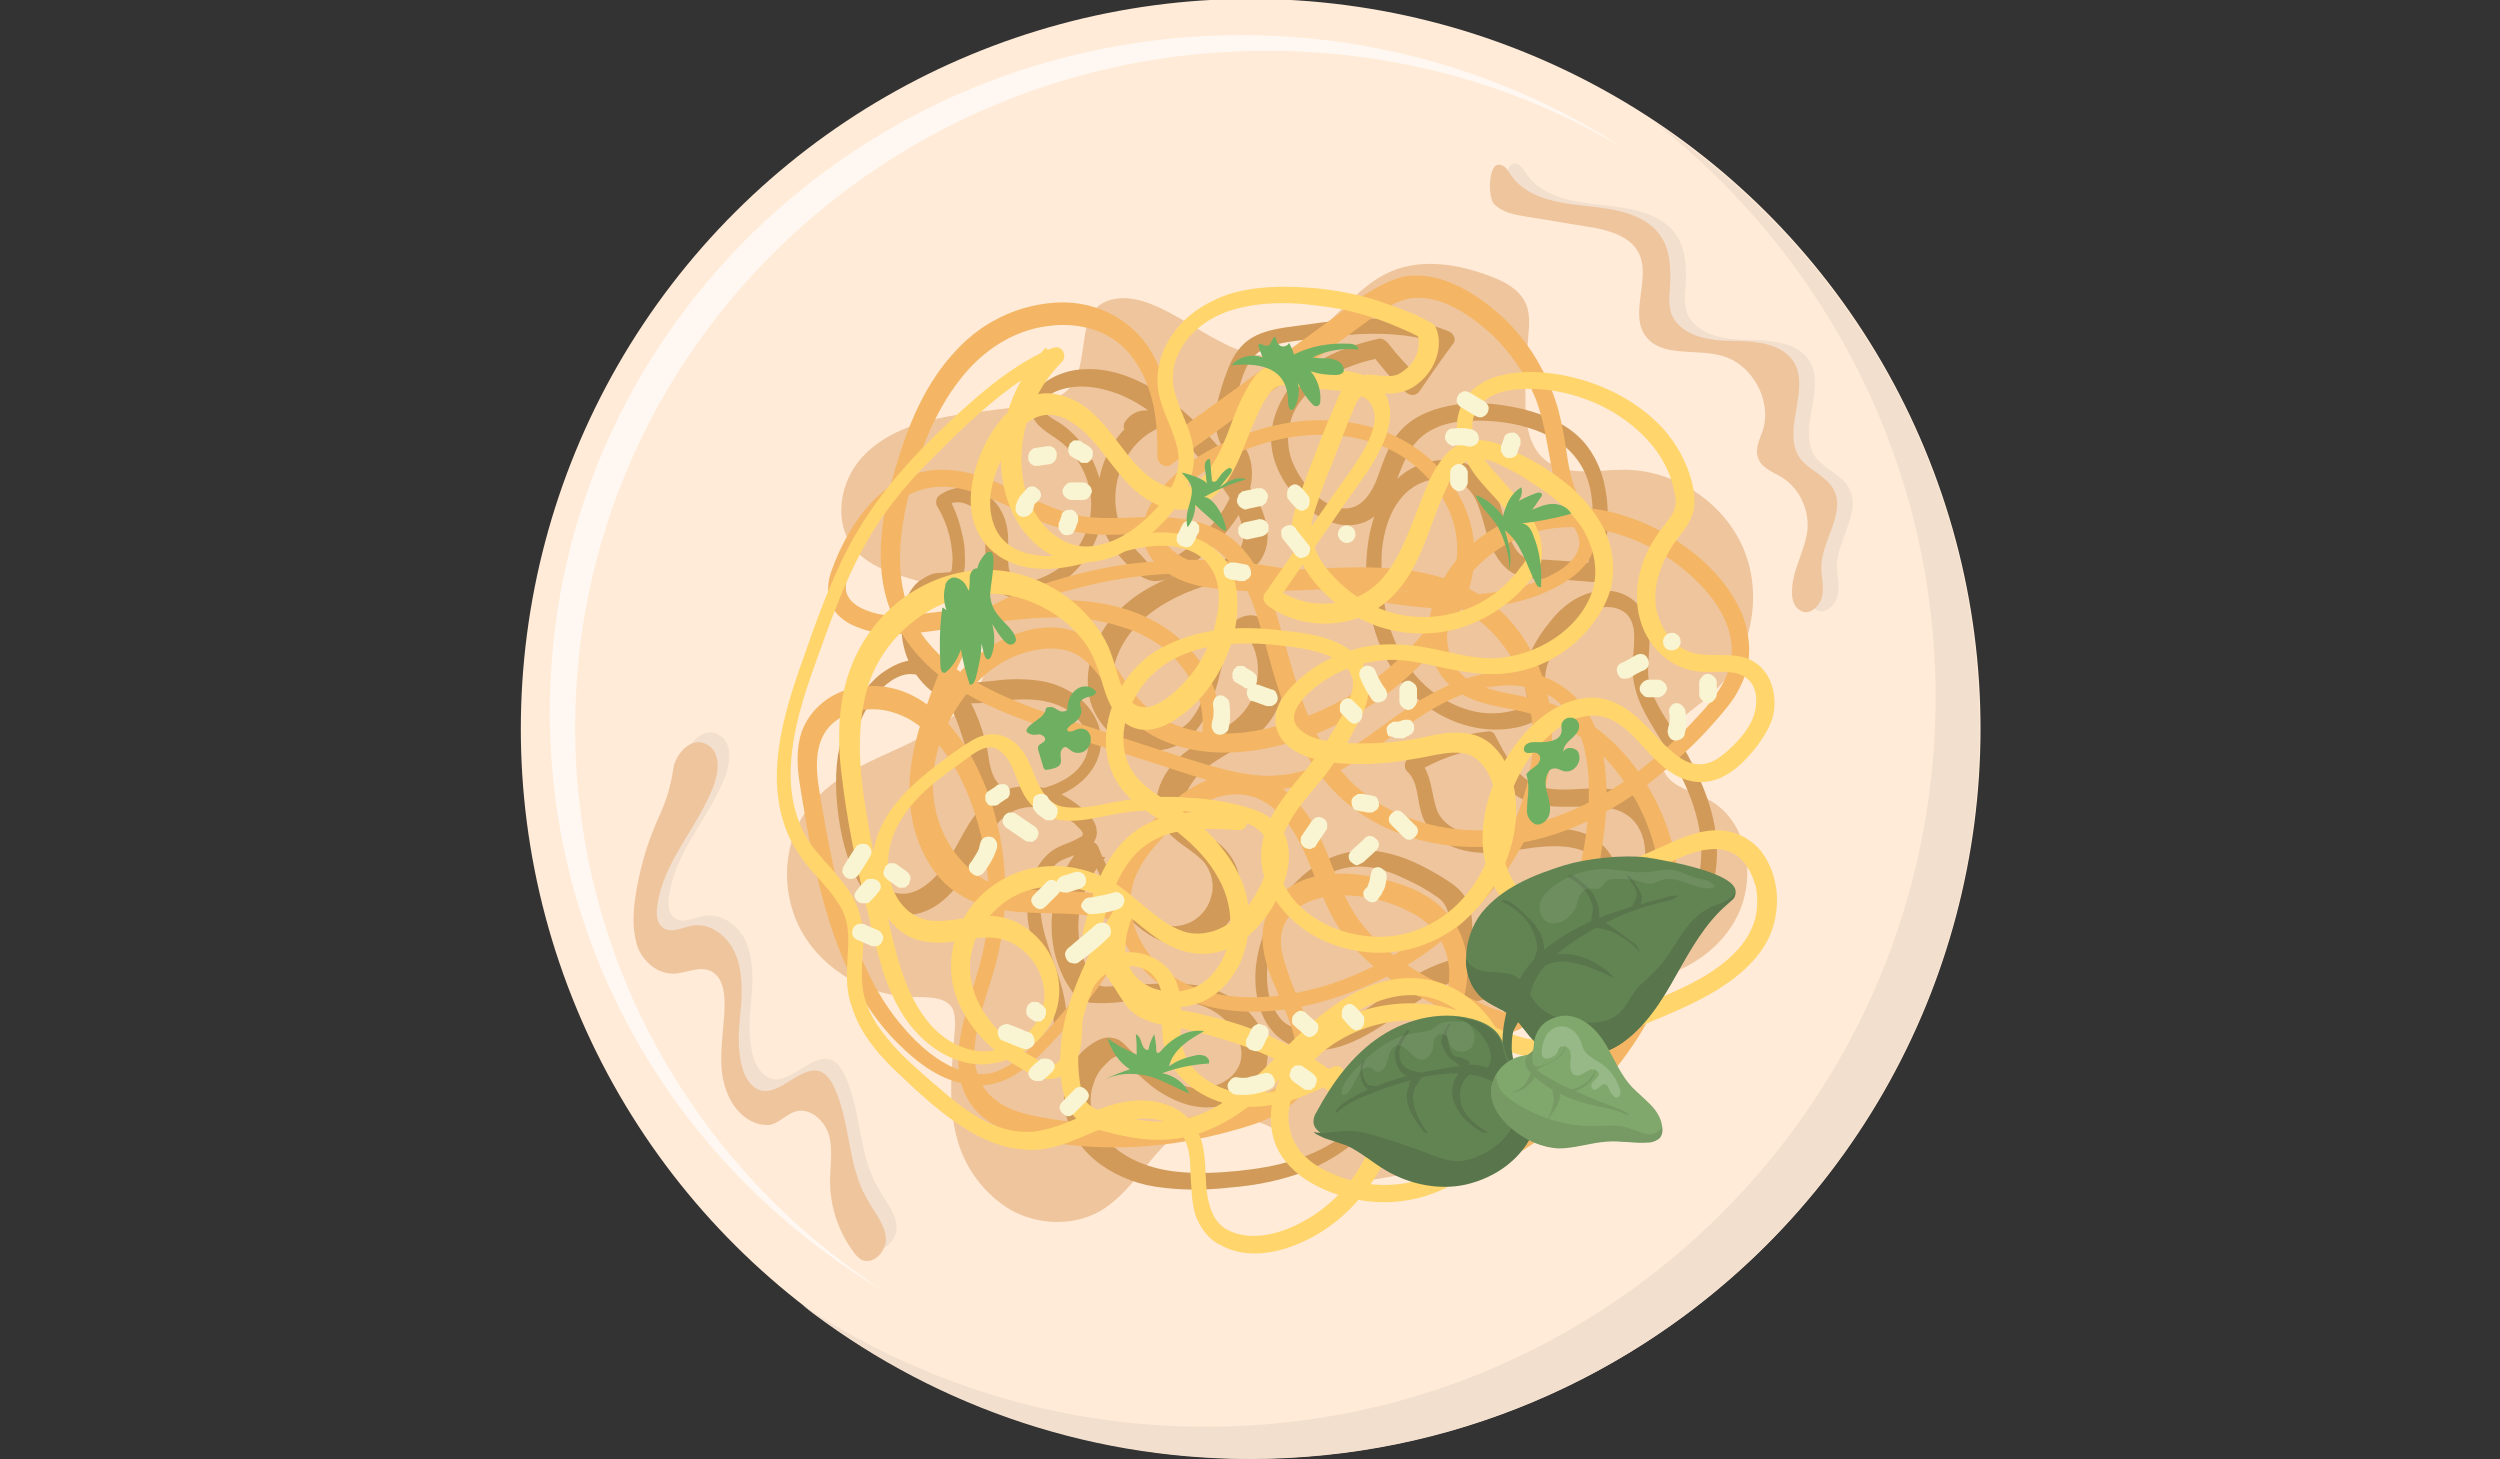 <?xml version="1.0" encoding="utf-8"?>
<!-- Generator: Adobe Illustrator 27.3.1, SVG Export Plug-In . SVG Version: 6.00 Build 0)  -->
<svg version="1.1" id="Layer_1" xmlns="http://www.w3.org/2000/svg" xmlns:xlink="http://www.w3.org/1999/xlink" x="0px" y="0px"
	 viewBox="0 0 256 149.4" style="enable-background:new 0 0 256 149.4;" xml:space="preserve">
<rect x="0" y="0" width="256" height="149.4" fill="#333333" stroke="none"/>
<style type="text/css">
	.st0{fill:#FFEBD7;}
	.st1{opacity:0.67;fill:#FFFFFF;}
	.st2{fill:#F2DFCE;}
	.st3{fill:#EFC59E;}
	.st4{fill:#D19A59;}
	.st5{fill:#F4B664;}
	.st6{fill:#FFD56C;}
	.st7{fill:#628453;}
	.st8{fill:#59754B;}
	.st9{opacity:8.000000e-02;fill:#FFFFFF;}
	.st10{fill:#80A86C;}
	.st11{fill:#779964;}
	.st12{opacity:0.18;fill:#FFFFFF;}
	.st13{fill:#F9F5D2;}
	.st14{fill:#6EAF62;}
</style>
<g>
	<g>
		
			<ellipse transform="matrix(0.13 -0.992 0.992 0.13 37.327 191.887)" class="st0" cx="128" cy="74.7" rx="74.7" ry="74.7"/>
		<path class="st1" d="M58.9,74.5c0-38.3,31.7-69.3,70.8-69.3c13.4,0,25.9,3.6,36.6,10c-11.2-7.3-24.7-11.6-39.2-11.6
			c-39.1,0-70.8,31-70.8,69.3c0,25.2,13.7,47.2,34.2,59.3C71.4,119.8,58.9,98.6,58.9,74.5z"/>
		<path class="st2" d="M169.4,12.5c17.5,13.7,28.8,35,28.8,58.9c0,41.2-33.4,74.7-74.7,74.7c-15.3,0-29.5-4.6-41.4-12.5
			c12.7,9.9,28.6,15.8,45.9,15.8c41.2,0,74.7-33.4,74.7-74.7C202.7,48.7,189.5,25.9,169.4,12.5z"/>
	</g>
	<path class="st3" d="M107.3,41c-3.3,0.9-6.7,1-10,1.6c-3.3,0.6-6.7,1.7-9,4.2c-2.3,2.5-3,6.6-0.9,9.3c3.1,3.9,10,2.8,12.9,6.8
		c1.8,2.6,1,6.4-1.1,8.9c-2.1,2.4-5.1,3.9-8,5.2c-2.9,1.3-5.9,2.7-8,5.2c-3.1,3.6-3.4,9.1-1.1,13.2c2.3,4.1,7,6.7,11.7,6.7
		c1.3,0,3,0,3.7,1.1c0.3,0.6,0.3,1.3,0.3,1.9c-0.3,3.9-0.8,7.8,0.2,11.5c0.8,3,2.8,5.7,5.5,7.3c2.7,1.5,6.2,1.7,9,0.2
		c3.6-2,5.3-6.3,8.8-8.5c3.5-2.1,8.4-1.4,11.2,1.6c1.2,1.3,2,3,3.6,3.6c1,0.4,2.1,0.3,3.1,0.2c2.2-0.3,4.4-0.7,6.5-1.2
		c3.4-0.9,7.3-2.8,7.8-6.3c0.4-2.7-1.5-5.5-0.8-8.1c0.6-2.2,2.8-3.6,5.1-4.1c2.2-0.5,4.5-0.2,6.8-0.3c5-0.2,10.2-2.1,12.8-6.3
		c2.7-4.2,1.8-10.7-2.6-12.9c-1.5-0.8-3.4-1.1-4.3-2.6c-0.9-1.4-0.3-3.4,0.8-4.7c1.1-1.3,2.6-2.2,3.8-3.3c4-3.5,5.5-9.6,3.6-14.6
		c-1.9-5-7.1-8.5-12.4-8.5c-2.8,0-6,0.8-8.2-1.1c-1.7-1.5-1.9-4-1.9-6.2c0-2.1,0.1-4.3,0.3-6.4c0.1-1.1,0.2-2.4-0.3-3.4
		c-0.6-1.3-2-2.1-3.3-2.6c-3.5-1.4-7.7-2.1-11.1-0.3c-4.5,2.3-7.2,8.4-12.3,8.3c-5-0.1-10.5-6.6-15.3-5.8
		C108.8,31.5,113.1,39.6,107.3,41z"/>
	<g>
		<path class="st4" d="M109.2,104.6c0.1-3-1.3-5.7-2.1-8.5c-0.6-2-0.9-4.2,0-6.1c0.4-0.9,0.9-1.6,1.8-2c0.9-0.4,2-0.6,2.8-1.4
			c0.4-0.4,0.7-1,0.6-1.5c0-0.7-0.5-1.4-1-1.9c-1-0.9-2.1-1.7-3.4-2.2c-1.2-0.5-2.6-0.6-3.9-0.4c-1.2,0.2-2.3,0.9-3.2,1.8
			c-1.8,1.7-2.6,4.1-4,6.1c-1.2,1.7-3.2,3.7-5.5,2.8c-2-0.8-2.8-3.4-3.4-5.3c-1.3-4.7-1.5-10.2,1.4-14.3c0.7-1,1.6-1.9,2.7-2.4
			c1.1-0.5,2.2-0.3,3.2,0.4c2,1.6,2.9,4.2,3.6,6.6c0.3,1.3,0.5,2.6,1.1,3.8c0.6,1.2,1.8,1.9,3.1,2.2c2.4,0.4,5.1-0.4,7-1.7
			c2.1-1.4,3.3-3.8,2.5-6.3c-0.9-2.6-3.4-4.2-6.1-4.6c-1.5-0.2-3-0.2-4.5,0c-1.4,0.1-2.8,0.4-4.2,0.1c-2.4-0.5-3.6-2.7-4-5
			c-0.2-1-0.1-1.9,0.2-2.9c0.1-0.3,0.4-0.8,0.6-1.1c0.1-0.1,0.2-0.2,0.2-0.3c0,0,0.2-0.2,0.2-0.1c0.1-0.1,0.2-0.1,0.3-0.2
			c0.1-0.1,0.1-0.1,0.2-0.1c0.5-0.1,1-0.1,1.6-0.1c0.7-0.1,1.3-0.5,1.6-1.2c0.3-0.6,0.2-1.4,0.2-2c0-0.7-0.1-1.5-0.3-2.2
			c-0.3-1.4-0.8-2.7-1.5-3.9c0,0.4-0.1,0.7-0.1,1.1c0.9-0.7,2.3-0.3,3,0.4c0.9,1,1.1,2.4,1,3.7c0,1.3-0.1,2.8,0.7,4
			c1,1.4,2.8,1.6,4.4,1.1c2.8-0.9,5.1-3,6.2-5.7c1.2-2.8,0.9-5.9-0.5-8.5c-0.7-1.3-1.7-2.4-2.9-3.3c-0.7-0.5-2.4-1.2-2-2.2
			c0.5-1.2,2.2-1.6,3.4-1.7c1.4-0.1,2.8,0.2,4.2,0.7c2.9,1.1,5.3,3.3,7.4,5.5c1.2,1.3,2.3,2.6,3.3,4c0.8,1.1,1.6,2.3,2,3.7
			c0.3,1,0.4,2.2-0.4,3c-0.5,0.5-1.1,0.7-1.8,0.9c-0.8,0.2-1.5,0.4-2.3,0.7c-3,1-6.1,2.3-8.3,4.7c-2.1,2.2-3.3,5.3-2.8,8.4
			c0.5,2.6,2.6,4.9,5.2,5.5c1.3,0.3,2.6,0.2,3.9-0.4c1.2-0.6,2.1-1.6,2.7-2.7c0.7-1.2,1-2.5,1.4-3.7c0.3-1.2,0.6-2.5,1.1-3.7
			c0.2-0.5,0.6-1.1,1.1-1.4c0.2-0.1,0.3-0.1,0.5,0c0.2,0.1,0.4,0.4,0.5,0.6c0.7,1.1,1,2.4,0.9,3.7c-0.1,1.3-0.5,2.6-1.3,3.6
			c-0.9,1.2-2.2,1.9-3.4,2.6c-1.3,0.8-2.7,1.5-3.8,2.7c-1,1.1-1.8,2.5-1.9,4.1c-0.1,1.5,0.7,2.8,1.8,3.7c1,0.9,2.2,1.5,3.1,2.5
			c0.8,1,1.1,2.4,0.7,3.6c-0.3,1.2-1.3,2.3-2.5,2.7c-2.8,1-5.2-1.3-6.7-3.4c-0.9-1.4-1.7-2.8-2.3-4.4c-0.2-0.6-1-0.9-1.5-0.4
			c-2.9,3-4,7.5-2.9,11.6c0.3,1,0.7,2,1.2,2.8c0.3,0.4,0.5,0.9,0.9,1.2c0.5,0.5,1.2,0.7,1.9,0.7c1.3,0.1,2.6-0.1,3.9-0.2
			c1.3-0.1,2.6-0.2,4-0.1c2.2,0.1,4.2,0.7,5.7,2.3c1.1,1.2,1.9,3,1.1,4.6c-0.8,1.5-2.6,2.2-4.3,2.1c-2.2-0.1-4.1-1.5-5.7-2.9
			c-0.4-0.4-0.8-0.7-1.2-1.1c-0.5-0.5-0.9-1-1.6-1.1c-1.1-0.3-2.3,0.6-3.1,1.3c-1.4,1.4-2.1,3.5-1.9,5.5c0.4,4.7,4.9,7.7,9.2,8.4
			c2.6,0.4,5.2,0.4,7.8,0.1c2.5-0.2,5.1-0.7,7.5-1.6c4.2-1.6,7.9-4.7,9.4-9c0.3-0.9,0.4-1.9,0.7-2.8c0.1-0.4,0.2-0.7,0.4-1
			c0.1-0.2,0.1-0.2,0.3-0.4c0,0,0.2-0.2,0.1-0.1c0,0,0.3-0.2,0.2-0.1c0.8-0.3,1.9,0.7,2.5,1.3c0.8,0.7,1.6,1.6,2.2,2.5
			c0.6,0.9,1,1.9,1.7,2.7c0.8,0.9,2,1.2,3.1,1c2.3-0.5,3.8-2.9,4.5-5c0.8-2.2,0.7-4.7-0.4-6.8c-0.9-1.9-2.7-3.5-4.7-4.1
			c-2.4-0.7-4.9-0.1-7.1,0.9c-2.2,1-4.1,2.5-6,3.9c-1.9,1.3-4,2.5-6.3,2.5c-1,0-2-0.3-2.7-0.9c-0.6-0.6-1-1.3-1.3-2.1
			c-1.1-3.6,0.4-8,2.9-10.7c1.3-1.4,2.8-2.5,4.7-2.9c2.2-0.5,4.3,0.2,6.2,1.1c1.1,0.5,2.2,1.1,3.2,1.8c0.8,0.5,1.1,1.2,1.3,2.1
			c0.3,1.7-0.1,3.6,0.1,5.3c0.1,0.9,0.3,1.8,0.9,2.6c0.2,0.2,0.3,0.4,0.5,0.6c0.4,0.3,0.7,0.3,1.1,0.2c0.5-0.1,1-0.3,1.5-0.4
			c2-0.6,4-1.3,5.9-2.2c3.6-1.8,7.5-5.2,7.4-9.7c-0.1-2.2-1.4-4-3.4-4.9c-1.8-0.7-3.8-0.7-5.7-0.4c-1.9,0.2-3.7,0.6-5.6,0.4
			c-1.6-0.1-3.2-0.8-3.9-2.3c-0.7-1.8-0.5-3.9-2-5.4c-0.1,0.5-0.1,0.9-0.2,1.4c2.2-1.3,4.6-2.2,7.1-2.5c-0.3-0.1-0.5-0.3-0.8-0.4
			c1,2,2.1,4.1,4,5.3c2,1.3,4.4,1.1,6.7,1.1c1.9-0.1,4.2,0,5.5,1.7c1.1,1.5,1.2,3.5,0.6,5.3c-0.8,2.6-2.8,4.6-4.7,6.4
			c-0.5,0.5-0.2,1.3,0.4,1.5c3.7,1.6,8.1-0.4,10.2-3.7c2.4-3.7,2.2-8.4,0.7-12.4c-0.8-2.2-1.9-4.2-3.1-6.2c-1.1-1.8-2.5-3.6-2.8-5.8
			c-0.2-2,0.5-4-0.2-6c-0.7-2-2.6-3.1-4.7-2.9c-2.1,0.2-3.9,1.5-5.2,3.2c-1.4,1.7-2.7,3.9-2.6,6.2c0,0.5,0.2,1,0.3,1.6
			c0.1,0.4,0.1,0.6-0.2,0.8c-0.7,0.4-1.7,0.6-2.5,0.7c-1.8,0.2-3.6-0.2-5.3-1.1c-3.6-1.8-5.7-5.4-6.5-9.3c-0.4-2-0.5-4.1-0.4-6.2
			c0.2-1.9,0.7-3.8,1.9-5.3c1-1.3,2.6-2.1,4.3-2.1c0.8,0,1.5,0.2,2.1,0.6c0.7,0.5,1.2,1.2,1.5,2c0.7,1.7,0.9,3.7,1.9,5.3
			c0.6,1,1.4,1.8,2.5,2.1c1.2,0.3,2.5,0.3,3.7,0.3c1.2,0.1,2.5,0.2,3.7,0.3c0.4,0,0.8-0.3,0.9-0.7c0.8-4.5,1.4-9.7-1.7-13.5
			c-1.6-1.9-4-2.9-6.3-3.5c-2.2-0.5-4.4-0.8-6.7-0.5c-2.1,0.3-4.3,1-5.8,2.6c-1.4,1.5-1.9,3.5-2.6,5.3c-0.7,1.6-1.8,3.1-3.8,2.7
			c-2.2-0.5-4-2.8-4.8-4.8c-0.8-2.2-0.4-4.6,1.1-6.4c1.5-1.9,3.8-3,6.1-3.7c0.6-0.2,1.3-0.3,1.9-0.5c-0.3-0.1-0.7-0.3-1-0.4
			c1.1,1.4,2.2,2.8,3.6,4c0.5,0.4,1.1,0.3,1.4-0.2c1.1-1.6,2.2-3.2,3.4-4.8c0.4-0.5,0-1.1-0.5-1.3c-4.8-1.9-10.1-1.3-15-0.6
			c-2.2,0.3-4.8,0.5-6.3,2.3c-0.8,0.9-1.2,2-1.6,3.1c-0.4,1.2-0.8,2.4-0.9,3.7c-0.1,1.3,0.1,2.5,0.8,3.6c0.3,0.5,0.6,0.9,0.8,1.4
			c0.3,0.5,0.3,1,0.3,1.6c-0.1,2.2-1.7,4.2-3.2,5.7c-0.8,0.8-1.6,1.5-2.5,2.1c-0.5,0.3-0.9,0.6-1.4,0.8c-0.4,0.2-0.9,0.5-1.3,0.3
			c-0.5-0.2-0.8-0.7-1.2-1.1c-0.4-0.4-0.9-0.9-1.2-1.4c-0.5-0.7-0.9-1.4-1.1-2.2c-1-3.5,0.6-7.7,4-9.3c0.6-0.3,0.6-1.3,0-1.6
			c-1.2-0.6-2.6-0.2-3.3,0.9c-0.6,1,1,1.9,1.6,0.9c0.2-0.3,0.5-0.4,0.8-0.3c0-0.5,0-1,0-1.6c-3.5,1.6-5.4,5.6-5.2,9.3
			c0.1,2,0.9,3.8,2.2,5.4c0.4,0.5,0.8,0.9,1.3,1.3c0.4,0.4,0.9,0.9,1.5,1.1c1.3,0.6,2.6-0.2,3.7-0.9c2.1-1.3,3.9-3,5.3-5
			c1.4-2,2.4-4.6,1.4-7c-0.5-1.1-1.3-1.9-1.5-3.1c-0.1-1.3,0.3-2.5,0.6-3.7c0.3-1,0.7-2.2,1.4-3c0.7-0.8,1.7-1.2,2.7-1.4
			c1.3-0.3,2.7-0.4,4-0.6c1.5-0.2,2.9-0.3,4.4-0.4c2.9-0.1,5.8,0.1,8.5,1.2c-0.2-0.4-0.4-0.9-0.5-1.3c-1.1,1.6-2.2,3.2-3.4,4.8
			c0.5-0.1,0.9-0.1,1.4-0.2c-1.2-1.1-2.3-2.3-3.3-3.6c-0.3-0.3-0.6-0.5-1-0.4c-2.6,0.6-5.2,1.5-7.3,3.2c-1.9,1.5-3.3,3.8-3.6,6.3
			c-0.3,2.7,1.1,5.3,2.9,7.1c1.7,1.8,4.3,3.2,6.8,2.1c1.9-0.9,2.6-2.9,3.3-4.7c0.7-1.8,1.4-3.5,3.1-4.5c1.8-1.1,3.9-1.2,6-1.1
			c2.2,0.1,4.6,0.6,6.6,1.7c2,1.1,3.4,2.9,3.9,5.1c0.5,2.2,0.3,4.6,0,6.8c-0.1,0.6-0.2,1.1-0.3,1.7c0.3-0.2,0.6-0.4,0.9-0.7
			c-1.2-0.1-2.5-0.2-3.7-0.3c-0.6,0-1.2-0.1-1.9-0.1c-0.5,0-1.1,0-1.6-0.2c-0.8-0.3-1.3-1.3-1.6-2.1c-0.3-0.9-0.6-1.8-0.8-2.7
			c-0.5-1.8-1.4-3.7-3.2-4.6c-1.7-0.9-3.8-0.7-5.5,0c-3.9,1.7-5.1,6.3-5.2,10.2c-0.1,4.1,0.9,8.5,3.5,11.8c2.4,3.1,6.3,5.2,10.3,5
			c1.8-0.1,4.8-0.7,4.8-3c0-0.5-0.2-1-0.2-1.5c-0.1-0.5-0.1-1,0-1.5c0.2-1.1,0.8-2.1,1.4-3c1-1.5,2.4-3.2,4.3-3.5
			c0.8-0.1,1.6,0,2.2,0.4c0.7,0.4,1,1.2,1.1,1.9c0.1,1,0,2-0.1,3c-0.1,1.1,0,2.1,0.3,3.2c0.6,2.2,2,4,3.1,6
			c2.2,3.6,4.1,7.8,3.5,12.2c-0.3,1.9-1.1,3.8-2.5,5.2c-1.2,1.2-2.9,2-4.6,2.1c-0.9,0-1.7-0.1-2.5-0.5c0.1,0.5,0.3,1,0.4,1.5
			c1.8-1.8,3.6-3.7,4.7-6c0.9-2,1.2-4.4,0.4-6.5c-0.4-1-1-1.9-1.8-2.6c-1-0.8-2.1-1.2-3.4-1.3c-2.3-0.3-4.7,0.4-6.9-0.2
			c-2.5-0.7-3.7-3.2-4.8-5.3c-0.1-0.3-0.5-0.5-0.8-0.4c-2.8,0.3-5.6,1.2-8,2.7c-0.5,0.3-0.6,1-0.2,1.4c1.1,1,1,2.7,1.4,4.1
			c0.4,1.5,1.4,2.7,2.8,3.4c2.8,1.4,5.8,0.7,8.7,0.3c2.5-0.3,6.2-0.4,7.1,2.4c1,3-1.5,6-3.7,7.7c-2.9,2.1-6.3,3.1-9.7,4
			c0.3,0.1,0.6,0.2,0.9,0.2c-0.9-0.9-1-2.1-0.9-3.4c0-1.5,0.2-3-0.1-4.4c-0.2-0.8-0.5-1.5-1-2c-0.6-0.7-1.5-1.2-2.3-1.7
			c-1.7-1-3.5-1.9-5.5-2.3c-7-1.5-12.5,5.3-13.2,11.7c-0.3,3.1,0.6,6.8,3.8,8.1c3.7,1.5,7.6-1,10.5-3c1.6-1.1,3.1-2.2,4.8-3.1
			c1.6-0.8,3.4-1.3,5.2-1c3.2,0.5,5.3,3.7,5.1,6.9c-0.1,1.7-0.8,3.4-2,4.6c-0.5,0.5-1.1,1-1.9,1.1c-0.7,0.1-1.2-0.4-1.5-1
			c-0.5-0.7-0.8-1.5-1.3-2.2c-0.5-0.8-1.1-1.5-1.8-2.2c-1.2-1.2-3-2.8-4.8-2.2c-1.5,0.6-2,2.2-2.3,3.6c-0.2,0.8-0.3,1.5-0.6,2.3
			c-0.3,0.7-0.7,1.4-1.1,2.1c-1.9,2.9-5,4.8-8.2,5.8c-1.9,0.6-3.8,0.9-5.7,1.1c-2,0.2-4.1,0.3-6.1,0.1c-3.4-0.3-7-1.8-8.5-5
			c-0.6-1.3-0.7-2.8-0.2-4.1c0.2-0.6,0.5-1.2,1-1.7c0.2-0.2,0.5-0.5,0.7-0.7c0.2-0.1,0.6-0.4,0.8-0.4c0.3,0.1,0.6,0.5,0.9,0.8
			c0.3,0.3,0.7,0.7,1,1c0.7,0.6,1.4,1.3,2.2,1.8c1.5,1,3.2,1.7,5,1.7c1.6,0,3.2-0.5,4.4-1.5c1.2-1,1.9-2.6,1.8-4.2
			c-0.3-3.4-3.4-6-6.6-6.7c-2.1-0.4-4.2-0.3-6.3-0.2c-1,0.1-2.1,0.2-3.1,0.2c-0.4,0-0.8,0.1-1.2-0.1c-0.3-0.1-0.5-0.5-0.7-0.7
			c-1.6-2.6-1.9-5.9-0.9-8.7c0.5-1.4,1.2-2.6,2.2-3.7c-0.5-0.1-1-0.3-1.5-0.4c1.1,3.1,3,6.4,5.8,8.2c1.3,0.9,2.9,1.3,4.5,1.1
			c1.6-0.2,3-1.1,3.9-2.4c0.9-1.3,1.2-2.9,1-4.4c-0.2-1.5-1.1-2.8-2.3-3.7c-1-0.8-2.3-1.4-3-2.6c-0.7-1.2-0.2-2.5,0.5-3.5
			c0.8-1.2,2.1-2,3.4-2.8c1.4-0.8,2.9-1.6,4-2.8c2-2.2,2.7-5.5,1.7-8.3c-0.5-1.4-1.5-3.2-3.2-3.2c-1.7,0.1-2.7,1.7-3.2,3.1
			c-0.9,2.4-1.1,5.3-2.7,7.4c-0.6,0.9-1.7,1.5-2.7,1.6c-1.2,0.1-2.3-0.3-3.3-0.9c-2.3-1.6-2.7-4.5-1.7-7c1.1-2.9,3.6-4.9,6.4-6.2
			c1.5-0.7,3.1-1.2,4.7-1.6c1.5-0.4,3.1-1,3.8-2.4c1.4-2.7-0.4-5.9-2-8.1c-2.1-2.8-4.4-5.5-7.2-7.7c-2.5-1.9-5.6-3.5-8.8-3.4
			c-1.6,0-3.2,0.5-4.5,1.5c-1.3,1.1-1.7,2.9-0.5,4.2c0.5,0.5,1.1,0.9,1.7,1.3c0.6,0.4,1.1,0.8,1.6,1.4c0.9,1,1.6,2.3,1.9,3.6
			c0.7,2.7-0.2,5.5-2.1,7.5c-0.9,1-2.1,1.7-3.4,2.1c-0.6,0.2-1.4,0.3-2,0c-0.4-0.3-0.6-0.8-0.7-1.2c-0.2-1.4,0.1-2.9-0.2-4.3
			c-0.3-1.5-1.2-2.9-2.7-3.6c-1.4-0.6-3-0.5-4.3,0.5c-0.3,0.3-0.3,0.8-0.1,1.1c0.7,1.2,1.2,2.5,1.4,3.9c0.1,0.7,0.2,1.3,0.1,2
			c0,0.2,0,0.5-0.1,0.7c-0.1,0.1-0.2,0.1-0.3,0.1c-0.6,0.1-1.2,0-1.7,0.2c-0.5,0.2-1,0.5-1.4,0.8c-0.8,0.7-1.3,1.8-1.5,2.8
			c-0.5,2.3,0,4.9,1.4,6.8c0.8,1.1,1.7,1.9,3,2.4c1.4,0.5,2.9,0.5,4.3,0.3c2.7-0.3,5.7-0.7,8.1,0.8c0.9,0.6,1.7,1.5,2,2.6
			c0.3,1,0.1,2-0.5,2.9c-1.1,1.7-3.6,2.6-5.6,2.8c-1,0.1-2.3,0-3-0.8c-0.8-0.9-0.9-2.3-1.1-3.5c-0.6-2.6-1.6-5.2-3.4-7.2
			c-1-1-2.2-1.8-3.7-1.9c-1.4-0.1-2.7,0.6-3.8,1.4c-2,1.6-3.3,4.1-4,6.5c-0.7,2.5-0.7,5.1-0.4,7.6c0.3,2.5,0.9,5,2.1,7.2
			c1.2,2.2,3.3,3.8,5.9,3.3c2.5-0.5,4.4-2.8,5.6-5c1.1-1.9,2.1-4.2,4.1-5.4c2.1-1.2,4.7-0.3,6.5,1.1c0.2,0.2,0.4,0.4,0.6,0.6
			c0.1,0.1,0.3,0.4,0.3,0.5c0-0.1-0.1,0.2,0,0.1c-0.1,0.1,0,0-0.1,0.1c-0.1,0.1-0.3,0.2-0.5,0.3c-0.9,0.5-2,0.7-2.8,1.4
			c-1.7,1.4-2.3,3.8-2.3,5.9c0,2.7,1.2,5.1,2,7.6c0.4,1.3,0.7,2.6,0.7,4C107.3,105.7,109.1,105.7,109.2,104.6L109.2,104.6z"/>
	</g>
	<g>
		<path class="st5" d="M104.3,91.3c-3.4-0.4-6.3-2.9-7.7-6c-1.6-3.4-1.3-7.5,0.3-10.9c1.6-3.3,4.2-6.3,7.8-7.5
			c1.6-0.5,3.2-0.7,4.8-0.2c1.7,0.6,2.7,2,3.7,3.4c1.1,1.6,2.1,3.2,3.6,4.4c1.4,1.1,3.2,1.8,5,2.2c3.8,0.8,7.8,0.2,11.4-1
			c3.9-1.3,7.5-3.4,10.5-6c3.1-2.7,5.9-6,6.9-10c1-3.9,0-7.8-2.5-10.9c-2.5-3.2-6.3-5.1-10.3-5.6c-4.3-0.6-8.7,0.4-12.6,2.2
			c-1.9,0.9-3.6,2-5.1,3.4c-1.5,1.4-2.9,3.3-3.1,5.4c-0.1,1.9,1,3.5,2.6,4.5c1.5,1,3.3,1.4,5.1,1.6c4,0.5,8.1,0.1,12.1,0
			c3.8-0.1,7.7-0.1,11.3,1.3c3.5,1.4,6.2,4.2,7.6,7.6c3.2,7.7-0.1,16.3-5.3,22.2c-5,5.7-12.3,9.8-19.9,10.6
			c-3.9,0.4-8.3-0.1-11.4-2.8c-2.7-2.3-4.2-6.1-2.8-9.5c0.8-1.9,2.2-3.4,3.6-4.8c1.4-1.4,3-2.7,4.9-3.3c1.8-0.5,3.6-0.3,5.1,0.8
			c1.5,1,2.5,2.5,3.3,4.1c1,2,1.7,4.1,2.6,6.1c0.8,1.8,1.9,3.5,3.4,5c2.7,2.8,6.2,4.6,9.6,6.2c0.9,0.4,1.8,0.8,2.6,1.1
			c1,0.4,2.1,0.9,3.3,0.8c1.1-0.2,1.8-0.9,2.5-1.8c0.6-0.8,1.2-1.7,1.7-2.6c2.2-3.7,3.8-7.8,4.7-12c0.8-4,1.3-8.3,0.5-12.3
			c-0.4-1.9-1.1-3.7-2.3-5.1c-1.2-1.4-2.8-2.4-4.6-2.9c-3.7-0.9-7.7,0.4-10.9,2.2c-3.5,1.9-6.4,4.7-9.9,6.5
			c-1.7,0.9-3.6,1.6-5.6,1.7c-2.4,0.2-4.7-0.4-6.9-1c-4.7-1.4-9.3-3-14-4.5c-3.4-1.1-6.9-2.3-10-4.1c-2.9-1.7-5.6-4.1-6.8-7.3
			c-1.6-4.1-0.9-8.6,0.2-12.8c1-3.8,2.5-7.6,4.9-10.7c2.2-2.9,5.3-5.1,9-5.6c3.4-0.5,6.9,0.5,8.9,3.4c2.1,2.9,2.5,6.6,2.4,10
			c0,0.6,0.8,1.2,1.4,0.8c5.7-4.2,11.4-8.3,17.1-12.5c1.4-1,2.7-2,4.1-3c1.2-0.8,2.5-1.6,4-1.6c2.8-0.1,5.6,1.9,7.6,3.7
			c1.9,1.8,3.5,4.1,4.5,6.5c1.1,2.8,1.3,5.7,2,8.6c0.3,1.5,0.9,2.9,1.7,4.2c0.3,0.5,0.7,1.1,0.8,1.8c0.1,0.6-0.1,1.1-0.4,1.6
			c-0.7,1.1-2,1.8-3.1,2.3c-1.4,0.6-2.8,1.1-4.3,1.3c-6.3,1.2-12.7-0.3-18.9-1.6c-3.3-0.7-6.6-1.3-10-1.5c-3.3-0.2-6.6,0-9.8,0.4
			c-3.2,0.5-6.4,1.3-9.5,2.4c-2.9,1.1-5.9,2.3-7.7,5c-0.9,1.2-1.4,2.7-2,4.1c-0.6,1.5-1.2,3.1-1.7,4.7c-0.9,3-1.5,6.1-1,9.3
			c0.4,2.6,1.5,5.2,3.4,7.1c2.1,2,4.9,2.8,7.8,3c2.8,0.2,5.7,0,8.5,0.6c0.4,0.1,1.3,0.2,1.5,0.7c0.2,0.6-0.4,1.3-0.7,1.8
			c-0.8,1.4-1.6,2.7-2.5,4c-1.8,2.5-3.8,4.9-6,7c-1,1-2.2,1.9-3.5,2.3c-1.3,0.4-2.7,0.1-4-0.4c-2.5-1.1-4.5-3.1-6.2-5.3
			c-1.6-2.1-2.8-4.5-3.8-7c-2-5.2-3-10.7-3.9-16.1c-0.4-2.5-0.6-5.5,1.7-7.2c1.8-1.3,4.2-1.5,6.3-0.7c2.5,0.9,4.3,3,5.7,5.2
			c1.5,2.5,2.5,5.4,3.1,8.3c0.6,2.9,0.7,6,0.3,9c-0.4,2.9-1.5,5.7-2.2,8.5c-0.7,2.6-1.1,5.6,0.1,8.1c1.3,2.6,4,3.8,6.7,4.4
			c6.4,1.4,13.2,1.1,19.4-0.5c2.7-0.7,5.8-1.5,7.8-3.5c1.7-1.8,2.1-4.1,1.5-6.5c-0.5-2.2-1.6-4.1-2.3-6.2c-0.3-0.9-0.7-2-0.8-2.9
			c-0.1-1,0-1.8,0.5-2.7c1.1-1.9,3.4-2.5,5.4-2.6c2.4-0.1,5,0.5,7.1,1.6c1.1,0.5,2.2,1.3,2.9,2.3c0.8,1.1,1.2,2.4,1.3,3.7
			c0.1,3.1-1.3,5.9-2.6,8.5c-0.7,1.4-1.4,2.9-1.9,4.4c-0.5,1.5-0.9,3.2-0.4,4.7c0.9,2.8,4,3.9,6.7,3.4c1.6-0.3,3-1,4.4-1.7
			c1.2-0.7,2.3-1.4,3.4-2.2c2.2-1.6,4.3-3.4,6.1-5.4c3.6-4,6.4-8.8,7.5-14.1c1-5,0.3-10.1-1.9-14.6c-2.1-4.4-5.6-8.1-10.2-10
			c-2.4-1-5-1.1-7.5-1.9c-1.1-0.4-2.2-1-2.9-2c-0.7-1.1-1-2.4-0.9-3.7c0.2-5.1,4.7-9.1,9.3-10.3c5.5-1.4,11.5,0.8,15.6,4.5
			c2,1.8,3.9,4.2,4.2,7c0.3,3-1.5,5.4-3.4,7.4c-3.8,4.2-8.4,7.9-13.7,10c-5,2-10.7,2.4-15.8,0.5c-2.5-0.9-4.7-2.3-6.5-4.2
			c-1.9-2.1-3.3-4.6-4.3-7.2c-1-2.7-1.7-5.4-2.5-8.2c-0.7-2.5-1.6-5.1-3.2-7.2c-0.8-1.1-1.8-2-2.9-2.6c-1.3-0.7-2.7-1.1-4.2-1.3
			c-2.9-0.4-5.8,0.1-8.8-0.1c-5.6-0.4-10-5-15.7-4.9c-5.7,0.1-9.3,5.3-11.1,10.2c-0.5,1.3-0.6,2.7,0.1,4c0.6,1,1.6,1.6,2.7,2
			c2.6,1,5.6,0.6,8.3,0.2c6.2-0.8,12.8-2.3,18.9-0.2c2.5,0.8,4.7,2.3,6.2,4.5c1.4,2,2.1,4.4,1.6,6.8c-0.3,1.1,1.5,1.6,1.7,0.5
			c0.6-2.7,0-5.5-1.5-7.9c-1.6-2.4-3.8-4.2-6.5-5.3c-6.1-2.5-12.9-1.2-19.2-0.4c-1.7,0.2-3.4,0.4-5.1,0.5c-1.2,0.1-2.3,0-3.4-0.4
			c-0.9-0.3-1.8-0.8-2.2-1.6c-0.5-1,0.1-2.4,0.6-3.4c1-2.3,2.4-4.7,4.5-6.2c2.1-1.6,4.6-1.9,7.1-1.2c2.7,0.7,5.2,2.2,7.8,3.3
			c1.4,0.5,2.7,0.9,4.2,1.1c1.5,0.2,3,0.2,4.5,0.1c2.8-0.1,5.8-0.3,8.3,1.1c2.2,1.2,3.5,3.5,4.4,5.8c1,2.6,1.6,5.4,2.4,8
			c0.9,2.8,1.9,5.7,3.5,8.2c1.5,2.4,3.5,4.5,6,6c2.3,1.4,5,2.3,7.7,2.7c5.7,0.8,11.5-0.5,16.5-3.3c2.6-1.4,5-3.2,7.2-5.2
			c1.1-1,2.2-2,3.2-3.1c1-1.1,2.1-2.3,2.9-3.5c0.8-1.3,1.4-2.7,1.5-4.3c0.1-1.4-0.2-2.9-0.7-4.2c-1.2-2.8-3.3-5.1-5.8-6.9
			c-4.6-3.4-11-5.2-16.6-3.3c-5,1.7-9.4,6.1-9.7,11.6c-0.2,2.9,1.1,5.7,3.8,7c2.4,1.2,5.2,1.2,7.7,2.1c4.5,1.5,8,5.1,10.1,9.3
			c2.2,4.4,2.8,9.5,1.7,14.2c-1.2,5.2-4.2,9.9-7.9,13.7c-1.9,1.9-4.1,3.6-6.4,5.1c-2.2,1.4-5.1,3.3-7.8,2.4
			c-1.1-0.3-2.1-1.1-2.3-2.3c-0.4-1.5,0.3-3.1,0.8-4.5c1.2-2.9,3-5.6,3.8-8.7c0.8-3,0.7-6.2-1.3-8.7c-1.7-2.2-4.4-3.3-7-3.9
			c-2.4-0.6-5-0.8-7.4-0.1c-2.3,0.7-4.2,2.4-4.7,4.8c-0.4,2.2,0.3,4.4,1.2,6.4c0.8,2,1.9,4.1,2.1,6.1c0.1,1-0.1,1.9-0.6,2.7
			c-0.7,1.1-1.8,1.8-2.9,2.4c-1.3,0.6-2.8,1-4.2,1.4c-1.6,0.4-3.3,0.8-4.9,1c-3.3,0.5-6.6,0.5-9.9,0.2c-1.5-0.1-3.1-0.4-4.6-0.7
			c-1.3-0.3-2.6-0.7-3.7-1.6c-2.1-1.6-2.4-4.4-1.9-6.8c0.5-2.9,1.7-5.6,2.3-8.5c1.3-6.2,0.6-12.7-2.1-18.4c-1.2-2.6-2.9-5-5.2-6.7
			c-2.1-1.6-4.7-2.3-7.3-1.8c-2.5,0.4-4.7,2.1-5.6,4.5c-0.5,1.5-0.5,3.1-0.3,4.7c0.2,1.5,0.5,3,0.7,4.4c1,5.5,2.2,11,4.7,16.1
			c1.2,2.5,2.8,4.8,4.7,6.7c2.1,2.1,4.6,4,7.6,4.3c3.3,0.4,5.8-1.8,7.9-4c2.2-2.3,4.3-4.8,6-7.4c0.9-1.3,1.8-2.7,2.4-4.2
			c0.3-0.7,0.4-1.6,0-2.3c-0.4-0.7-1.1-1.1-1.8-1.3c-2.8-0.8-5.8-0.6-8.7-0.8c-2.7-0.1-5.5-0.6-7.5-2.6c-1.8-1.8-2.8-4.4-3-6.9
			c-0.2-3.2,0.6-6.3,1.7-9.3c0.5-1.5,1.1-3,1.8-4.5c0.6-1.4,1.4-2.6,2.5-3.6c1.1-0.9,2.5-1.6,3.8-2.1c1.5-0.6,3.1-1.2,4.7-1.6
			c3.2-0.9,6.4-1.5,9.7-1.7c3.3-0.2,6.6-0.1,9.8,0.4c3.4,0.5,6.8,1.3,10.2,2c6.2,1.2,12.9,2,18.9-0.4c2.4-1,5.7-2.9,5.4-6
			c-0.2-1.6-1.3-2.8-1.8-4.2c-0.6-1.4-0.9-2.9-1.1-4.4c-0.2-1.5-0.5-3-0.9-4.5c-0.4-1.3-0.9-2.6-1.6-3.9c-1.3-2.5-3.1-4.7-5.3-6.4
			c-2.4-1.9-5.5-3.6-8.7-3.1c-1.5,0.3-2.9,1.1-4.2,1.9c-1.4,1-2.8,2.1-4.2,3.1c-5.6,4.1-11.2,8.1-16.8,12.2c0.5,0.3,0.9,0.5,1.4,0.8
			c0.1-3.7-0.5-7.8-2.6-10.9c-2.2-3.1-5.8-4.7-9.6-4.4c-3.9,0.3-7.5,2.1-10.1,5c-2.8,3-4.5,6.8-5.7,10.6c-1.3,4.1-2.4,8.6-1.7,13
			c0.6,3.8,2.7,7.1,5.7,9.5c2.9,2.3,6.3,3.8,9.8,5c4.3,1.6,8.7,2.9,13.1,4.3c4.5,1.5,9.2,3.2,14,2.1c4-0.9,7.3-3.5,10.5-5.8
			c3.1-2.2,6.5-4.3,10.4-4.5c1.7-0.1,3.4,0.2,4.9,1.1c1.5,1,2.5,2.5,3.1,4.2c0.6,1.8,0.8,3.6,0.8,5.5c0,2.1-0.2,4.2-0.6,6.3
			c-0.8,4.2-2.2,8.3-4.3,12.1c-0.5,1-1.1,1.9-1.7,2.8c-0.5,0.7-1.1,1.6-2,1.4c-0.9-0.1-1.9-0.6-2.7-1c-0.9-0.4-1.8-0.8-2.6-1.2
			c-3.4-1.6-6.8-3.6-9.2-6.6c-2.7-3.3-3.3-7.7-5.6-11.2c-1.1-1.6-2.5-3-4.2-3.8c-1.9-0.8-4.1-0.8-6,0c-2,0.8-3.7,2.1-5.1,3.6
			c-1.5,1.5-2.9,3.2-3.8,5.1c-1.6,3.7-0.5,7.8,2.1,10.7c2.8,3.1,7.1,4.4,11.2,4.4c4.1,0,8.2-1.1,11.9-2.7
			c7.4-3.2,13.7-9.3,16.9-16.7c1.7-3.9,2.4-8.2,1.6-12.4c-0.7-3.8-2.7-7.5-5.7-9.9c-6.5-5.2-15.3-3.6-23.1-3.5c-1.9,0-3.9,0-5.8-0.4
			c-1.5-0.3-3.2-0.8-4.3-2c-1.3-1.5-0.5-3.4,0.5-4.8c1.2-1.6,2.8-2.8,4.5-3.8c6.8-3.9,17-4.5,22.2,2.4c1.1,1.4,1.9,3.1,2.2,4.9
			c0.3,1.9,0,3.9-0.7,5.7c-1.5,3.7-4.5,6.8-7.7,9.2c-3.3,2.4-7,4.1-11,5c-3.4,0.8-7.3,0.8-10.5-0.9c-1.6-0.9-2.8-2.2-3.8-3.7
			c-1.1-1.6-2.1-3.3-3.7-4.5c-3.1-2.2-7.3-1.2-10.3,0.7c-6.6,4.2-10,13.9-5.6,20.9c1.9,3.1,5,5.2,8.7,5.7c0.5,0.1,0.9-0.5,0.9-0.9
			C105.2,91.7,104.8,91.4,104.3,91.3L104.3,91.3z"/>
	</g>
	<g>
		<path class="st6" d="M136.4,109.3c-3.1,1.8-6.8,3.4-10.4,2.4c-1.4-0.4-2.7-1.1-3.7-2.2c-1.1-1.2-1.4-2.6-1.4-4.1
			c0-1.8,0.2-3.6-0.6-5.2c-0.7-1.4-2.1-2.3-3.6-2.6c-1.6-0.3-3.2,0.1-4.4,1c-1.4,1-2.3,2.5-2.7,4.2c-0.2,0.9-0.3,1.7-0.4,2.6
			c0,0.9,0,1.8-0.3,2.6c-0.3,0.6-0.7,1.1-1.4,1c-0.8-0.1-1.6-0.7-2.3-1.1c-2.6-1.6-5-4.1-5.7-7.2c-0.7-3.1,0.7-6.2,3.1-8.1
			c2.6-2.1,6.3-2.3,9.4-1.1c3,1.2,5,4,7.9,5.4c1.5,0.7,3.1,1,4.8,0.6c1.6-0.4,3-1.4,4.1-2.6c1.1-1.2,2-2.7,2.6-4.3
			c0.6-1.5,0.8-3.3,0.3-4.8c-0.7-1.7-2.2-2.6-3.9-3.1c-2-0.6-4-0.9-6-1c-2.1-0.2-4.2-0.1-6.2,0.2c-1.8,0.2-3.6,0.8-5.4,0.8
			c-0.7,0-1.5,0-2.2-0.4c-0.7-0.4-1.1-1-1.5-1.7c-0.8-1.5-1.1-3.1-2.3-4.3c-0.6-0.6-1.4-1-2.2-1.1c-0.9-0.1-1.8,0.2-2.6,0.7
			c-1.5,0.9-2.9,2-4.3,3.1c-2.5,2-5,4.6-5.6,7.9c-0.5,2.7,0.1,5.8,2,7.8c1,1.1,2.4,1.7,3.9,1.8c1.9,0.2,3.8-0.5,5.7-0.5
			c2.9-0.1,5.4,2.3,5.8,5.2c0.4,2.8-1.7,5.4-4.4,6.2c-3,0.9-6-0.7-7.8-3.2c-2.3-3.1-3.1-7.2-3.9-10.8c-1-4-1.8-8.1-2.4-12.2
			c-0.5-3.7-0.6-7.7,0.6-11.3c2-5.8,8.3-10.1,14.5-8.9c2.9,0.6,5.7,2.3,7.5,4.7c0.9,1.2,1.4,2.6,1.8,4c0.4,1.4,0.9,2.9,1.9,3.9
			c2.9,2.9,6.9-0.4,8.8-2.8c2.1-2.7,3.4-6.2,3.2-9.6c-0.1-1.8-0.7-3.6-2.1-4.8c-1.2-1.1-2.7-1.6-4.3-1.8c-3.8-0.5-7.2,1.4-10.8,2.1
			c-2.8,0.6-6.5,0.2-7.7-2.9c-1.1-2.8,0.2-6.1,1.7-8.5c0.8-1.3,1.9-2.6,3.5-2.8c1.5-0.2,2.8,0.7,3.9,1.6c2.5,2.3,3.9,5.6,7,7.3
			c1.5,0.8,3.3,1.1,4.9,0.4c1.6-0.7,2.8-2.2,3.6-3.8c0.8-1.5,1.3-3.2,2-4.7c0.3-0.7,0.6-1.4,1-2.1c0.4-0.6,0.8-1.5,1.6-1.7
			c0.4-0.1,0.9,0,1.3,0c0.5,0.1,1.1,0.1,1.6,0.2c1,0.1,2.1,0.2,3.1,0.3c1.3,0.1,3.1,0.4,3.6,1.8c0.5,1.3-0.2,2.9-0.8,4
			c-0.9,1.7-2.1,3.2-3.2,4.8c-2.4,3.4-4.7,6.8-7.1,10.2c-0.3,0.4,0,1,0.3,1.2c3.2,2.4,8.1,2.5,11.4,0.2c3.6-2.4,4.7-6.8,6.2-10.6
			c0.4-0.9,0.8-1.9,1.3-2.8c0.5-0.8,1.1-1.6,2.1-1.8c1.1-0.2,2.3,0.3,3.2,0.8c1.1,0.5,2.1,1.1,3.1,1.8c1.9,1.2,3.8,2.7,5,4.6
			c1.1,1.9,1.6,4.1,1,6.2c-1.3,4.1-5.8,6.8-10,7c-2.4,0.1-4.8-0.7-7.1-1.1c-2.3-0.4-4.7-0.5-7,0.1c-2.2,0.6-4.2,1.6-5.9,3.1
			c-1.6,1.4-3.2,3.4-2.2,5.6c0.8,1.7,2.8,2.5,4.5,2.8c2.5,0.5,5.1,0.4,7.6,0.1c1.3-0.2,2.6-0.4,4-0.7c1.1-0.2,2.4-0.4,3.5,0
			c1.5,0.7,2.3,2.4,2.6,3.9c0.8,3.7-0.8,8-3.2,10.7c-2.6,3-6.5,4.5-10.4,3.9c-3.8-0.5-8-3.1-8.6-7.1c-0.3-2,0.7-3.9,1.8-5.6
			c1.3-1.8,2.9-3.4,4.1-5.3c0.7-1,1.4-2.1,1.9-3.1c0.6-1.1,1.2-2.2,1.4-3.5c0.4-2.2-0.7-4.1-2.6-5.1c-1.8-1-3.9-1.3-5.9-1.5
			c-2.3-0.3-4.6-0.4-6.8-0.1c-2.3,0.3-4.5,1-6.5,2.2c-1.6,1-2.9,2.5-3.8,4.2c-1.7,3.3-1.9,7.5,0.8,10.4c1.5,1.7,3.7,2.6,5.4,4
			c1.6,1.3,3.1,2.8,4.1,4.7c1.8,3.2,1.7,7.7-1.2,10.3c-2.3,2-6.5,1.6-7.9-1.2c-1-1.9-0.2-4.3,0.6-6.1c0.5-1-1-1.9-1.6-0.9
			c-1.9,3.2-3.8,6.5-5,10.1c-0.6,1.7-1,3.5-1.1,5.4c-0.1,1.7,0,3.7,0.6,5.3c0.3,0.9,0.8,1.6,1.6,2.1c0.7,0.5,1.7,0.7,2.5,0.9
			c1.9,0.5,3.9,0.9,5.9,0.8c3.5-0.1,6.6-1.7,9.3-3.9c2.6-2.1,4.7-4.7,7.3-6.9c2.4-2.1,5.4-4,8.7-4c2.8,0,5.5,1.6,7,4
			c1.6,2.5,1.9,5.5,0.9,8.3c-1,2.8-3.3,5.2-6.1,6.3c-3.1,1.2-6.6,1.1-9.6-0.2c-1.5-0.6-3-1.5-3.9-2.9c-0.7-1.1-1-2.5-0.8-3.9
			c0.5-3,2.6-5.5,5.2-7c2.7-1.6,5.9-2.3,9-1.9c3.4,0.4,6.1,2.5,9.4,3.4c1.8,0.5,3.7,0.5,5.5-0.1c1.9-0.5,3.6-1.4,5.4-2.2
			c3.2-1.4,6.6-2.6,9.6-4.5c2.5-1.6,4.9-3.8,5.6-6.8c0.6-2.5,0.2-5.3-1.5-7.4c-0.9-1-2.1-1.7-3.4-1.9c-1.9-0.3-3.7,0.3-5.5,1.1
			c-1.8,0.8-3.5,1.6-5.3,2.2c-1.8,0.6-3.6,1.1-5.4,1.6c-1.8,0.4-3.7,0.7-5.5,0.9c0.2,0.1,0.4,0.2,0.6,0.3c-2.7-3-2.1-7.5-0.6-10.9
			c0.9-2,2.1-3.8,3.8-5.2c1.5-1.3,3.6-2.3,5.6-1.6c1.5,0.5,2.7,1.8,3.7,2.9c1.1,1.2,2.3,2.5,3.8,3.2c2,0.9,3.9,0.5,5.6-0.8
			c0.9-0.7,1.7-1.6,2.4-2.5c0.7-1,1.4-2.1,1.6-3.2c0.4-2.1-0.3-4.5-2.3-5.5c-2-1-4.4-0.1-6.4-0.9c-1.8-0.7-2.9-2.5-3.3-4.4
			c-0.4-2.3,0.5-4.6,1.7-6.5c0.7-1,1.6-1.9,2-3.1c0.4-1.1,0.2-2.4-0.1-3.5c-0.5-1.9-1.5-3.7-2.8-5.2c-2.7-3-6.6-4.9-10.5-5.6
			c-3.7-0.7-9.2-0.5-10.5,3.8c-0.7,2.3,0.4,4.7,1.7,6.5c1.4,1.8,3.2,3.3,4.3,5.3c0.5,0.8,0.9,1.8,0.9,2.8c0,0.2,0,0.4-0.1,0.6
			c-0.1,0.2-0.3,0.5-0.5,0.7c-0.3,0.4-0.6,0.8-1,1.2c-1.4,1.5-3.2,2.7-5.2,3.3c-4,1.3-8.4,0.4-11.6-2.3c-1.6-1.3-3.2-3.2-3.6-5.3
			c-0.2-1.3,0.3-2.6,0.7-3.8c0.4-1.3,0.9-2.5,1.4-3.7c0.5-1.3,1-2.6,1.5-3.9c0.2-0.6,0.5-1.1,0.7-1.7c0.2-0.5,0.4-1,0.8-1.3
			c0.8-0.8,2.2-0.2,3.2-0.3c1-0.1,1.9-0.4,2.7-1.1c1.5-1.2,2.4-3.3,1.9-5.2c-0.1-0.3-0.2-0.6-0.4-0.8c-0.3-0.2-0.6-0.3-0.9-0.5
			c-0.6-0.3-1.2-0.6-1.8-0.8c-1.2-0.5-2.4-0.9-3.6-1.3c-2.5-0.7-5-1.1-7.5-1.2c-2.5-0.1-5,0-7.4,0.8c-2.2,0.8-4.2,2.1-5.5,4
			c-1.3,1.8-1.9,4.1-1.4,6.3c0.5,2.2,1.9,4.2,2,6.5c0,2.2-1.3,4.1-2.8,5.6c-1.6,1.6-3.6,3-5.9,3.3c-2,0.3-3.7-0.6-5-2
			c-2.8-3.1-2.9-7.8-1.6-11.5c0.7-2,1.8-3.8,3.3-5.3c0.3-0.3,0.4-0.8,0.1-1.2c-0.3-0.4-0.7-0.4-1.2-0.2c-3.1,1.3-5.8,3.4-8.3,5.6
			c-2.6,2.3-5.1,4.7-7.4,7.4c-2.3,2.7-4.3,5.7-5.8,8.9c-1.5,3.2-2.7,6.5-3.8,9.7c-2.1,5.8-4.2,12.7-1.4,18.6
			c0.7,1.4,1.6,2.6,2.6,3.7c1,1.1,2,2.2,2.7,3.5c0.8,1.5,0.7,3.2,0.6,4.8c-0.1,1.7-0.2,3.5,0.4,5.1c0.9,3,3,5.3,5.3,7.4
			c2.3,2.2,4.8,4.4,7.6,5.9c1.4,0.7,3,1.3,4.6,1.4c1.7,0.2,3.4-0.2,4.9-0.8c2.7-1,5.5-2.7,8.5-2.3c1.2,0.1,2.3,0.7,3,1.7
			c0.7,1.1,0.8,2.5,0.8,3.8c0.1,1.4,0.1,2.9,0.5,4.3c0.5,1.3,1.3,2.5,2.6,3.1c2.5,1.4,5.6,0.9,8.1-0.2c2.8-1.2,5.2-3.2,7-5.7
			c0.9-1.2,1.8-2.7,2.1-4.2c0.2-0.9,0.1-1.9-0.4-2.7c-0.4-0.7-1-1.3-1.6-1.8c-2.2-2.3-4.9-4.1-7.7-5.6c-2.8-1.5-5.8-2.6-8.9-3.3
			c-1.5-0.4-3.1-0.6-4.6-1c-0.8-0.2-1.4-0.4-2-1c-0.6-0.6-1-1.3-1.4-2c-1-1.6-2-3.2-3.1-4.8c0,0.2,0.1,0.5,0.1,0.7
			c0.6-2.5,1.3-5.1,2.7-7.2c1.5-2.3,3.8-3.5,6.5-3.7c1.7-0.2,3.4-0.1,5,0c1.2,0.1,1.2-1.7,0-1.8c-3.5-0.2-7.4-0.3-10.4,1.8
			c-2.7,1.9-4.1,5-4.9,8.1c-0.2,0.8-0.4,1.5-0.6,2.3c-0.1,0.6,0.1,0.9,0.4,1.4c0.3,0.5,0.6,0.9,0.9,1.4c0.6,0.9,1.1,1.8,1.7,2.6
			c0.5,0.8,1,1.6,1.6,2.4c1.3,1.4,3.1,1.7,4.9,2c1.7,0.3,3.4,0.8,5.1,1.3c3.3,1,6.4,2.4,9.2,4.3c1.4,0.9,2.7,2,3.9,3.2
			c0.6,0.6,1.3,1.2,1.7,1.9c0.4,0.8,0,1.6-0.4,2.4c-1.4,2.9-3.7,5.3-6.5,6.8c-2.3,1.3-5.7,2.2-8.1,0.6c-1.1-0.8-1.5-2.2-1.7-3.5
			c-0.2-1.6-0.1-3.2-0.4-4.7c-0.3-1.5-1.1-2.9-2.5-3.8c-1.3-0.8-2.9-1.1-4.4-1c-3.6,0.2-6.5,2.5-9.9,3.1c-3.5,0.6-6.7-1.4-9.2-3.5
			c-1.3-1.1-2.6-2.2-3.9-3.4c-1.2-1.1-2.3-2.3-3.3-3.7c-0.9-1.3-1.6-2.8-1.7-4.4c-0.2-2,0.3-3.9,0-5.9c-0.2-1.8-1-3.4-2.2-4.8
			c-1-1.3-2.2-2.4-3.1-3.7c-1.9-2.8-2.3-6.1-1.9-9.4c0.4-3.5,1.6-6.9,2.8-10.2c1.3-3.6,2.6-7.2,4.4-10.5c1.8-3.4,4.2-6.4,6.9-9.1
			c2.6-2.6,5.3-5.3,8.3-7.5c1.5-1.1,3-2,4.7-2.7c-0.4-0.5-0.7-0.9-1.1-1.4c-3.7,3.7-5.5,9.5-4.2,14.7c0.6,2.4,1.9,4.6,3.9,6
			c2.2,1.6,5,1.6,7.5,0.6c2.5-1.1,4.9-3.1,6.4-5.4c0.8-1.1,1.3-2.4,1.5-3.8c0.2-1.4-0.1-2.7-0.6-4c-0.5-1.3-1.1-2.6-1.4-3.9
			c-0.2-1.2-0.1-2.4,0.4-3.4c1-2.4,3.3-4,5.7-4.7c2.8-0.8,5.8-0.8,8.6-0.4c2.9,0.3,5.8,1.1,8.5,2.3c0.7,0.3,1.4,0.6,2.1,1
			c-0.1-0.2-0.3-0.4-0.4-0.5c0.4,1.1,0.1,2.4-0.7,3.3c-0.4,0.4-0.9,0.8-1.4,1c-0.7,0.2-1.5,0.1-2.2,0c-0.9-0.1-1.8,0-2.5,0.6
			c-0.7,0.5-1.1,1.2-1.4,2c-0.8,1.8-1.5,3.6-2.2,5.4c-0.7,1.8-1.4,3.6-2,5.5c-0.3,0.9-0.5,1.9-0.4,2.9c0.1,0.9,0.4,1.8,0.9,2.7
			c1.5,2.8,4,5,6.8,6.2c2.9,1.3,6.2,1.5,9.2,0.7c3.1-0.9,5.9-2.8,7.8-5.4c0.2-0.3,0.4-0.6,0.6-0.9c0.2-0.4,0.3-0.9,0.3-1.4
			c0-0.8-0.1-1.6-0.4-2.3c-0.6-1.6-1.6-2.9-2.7-4.1c-1.1-1.3-2.3-2.4-3.2-3.9c-0.7-1.3-1.2-2.8-0.5-4.2c1.2-2.5,4.7-2.5,7.1-2.3
			c2.8,0.3,5.6,1.3,7.9,2.9c2.2,1.5,4.1,3.6,5,6.2c0.2,0.7,0.4,1.4,0.5,2.2c0,0.9-0.3,1.5-0.9,2.2c-1.1,1.4-2.1,2.9-2.6,4.6
			c-1,3.1-0.5,6.7,2,9c1.2,1.1,2.6,1.7,4.2,1.8c1.4,0.1,3.3-0.3,4.5,0.6c1.1,0.8,1.2,2.3,0.9,3.5c-0.4,1.6-1.6,2.9-2.8,4
			c-0.6,0.5-1.2,1-1.9,1.2c-0.6,0.2-1.1,0.2-1.6,0.1c-1-0.2-1.8-0.9-2.6-1.6c-1.8-1.7-3.4-3.9-5.8-4.8c-3.2-1.2-6.6,0.8-8.7,3.1
			c-2.1,2.3-3.6,5.2-4.2,8.2c-0.6,2.9-0.3,6.1,1.4,8.5c0.2,0.3,0.5,0.7,0.8,0.9c0.4,0.3,1,0.1,1.5,0.1c1-0.1,1.9-0.3,2.9-0.4
			c1.9-0.3,3.7-0.8,5.5-1.3c1.9-0.6,3.7-1.2,5.4-2c1.7-0.7,3.4-1.7,5.2-1.9c1.3-0.2,2.6,0.1,3.5,1c0.8,0.8,1.2,1.8,1.5,2.8
			c0.2,1.1,0.2,2.3-0.1,3.4c-0.4,1.3-1.1,2.4-2,3.3c-2.2,2.3-5.2,3.6-8,4.8c-1.8,0.8-3.7,1.6-5.5,2.4c-1.7,0.7-3.4,1.6-5.3,1.8
			c-3.5,0.4-6.5-1.9-9.6-3c-3-1-6.4-1-9.5-0.1c-3.1,0.9-5.9,2.7-7.7,5.3c-1.8,2.5-2.6,5.8-1.4,8.7c1.4,3.1,5,4.8,8.1,5.4
			c3.3,0.7,6.9,0.2,9.9-1.5c5.4-3.2,8-10.5,4.5-16c-1.5-2.5-4.1-4.5-7.1-5c-3.4-0.6-6.7,0.7-9.4,2.6c-2.8,1.9-5,4.4-7.4,6.7
			c-2.3,2.2-4.9,4.3-8,5c-1.8,0.4-3.7,0.3-5.6-0.1c-0.9-0.2-1.9-0.4-2.8-0.7c-0.7-0.2-1.4-0.5-1.8-1.2c-0.4-0.7-0.5-1.6-0.6-2.4
			c-0.1-0.9-0.1-1.8-0.1-2.7c0.1-1.8,0.5-3.5,1.1-5.2c1.2-3.4,3-6.5,4.8-9.6c-0.5-0.3-1-0.6-1.6-0.9c-1,2.2-1.9,4.9-0.9,7.3
			c0.7,1.7,2.1,2.9,3.8,3.6c1.6,0.6,3.6,0.6,5.2,0c1.9-0.7,3.3-2.3,4.2-4.1c0.8-1.9,1.1-3.9,0.8-6c-0.3-2.2-1.4-4.2-2.8-5.9
			c-1.4-1.8-3.2-3.2-5.1-4.4c-1.7-1.1-3.6-2.2-4.4-4.2c-1.3-3.2,0.3-7.1,2.8-9.3c3.4-3,8.5-3.2,12.8-2.7c1.9,0.2,4,0.5,5.7,1.4
			c0.7,0.4,1.3,0.9,1.6,1.7c0.4,1.1-0.1,2.3-0.6,3.3c-1.1,2.2-2.4,4.2-3.9,6.1c-1.4,1.7-2.9,3.4-3.9,5.4c-1,2.1-1.2,4.5-0.2,6.7
			c0.9,2,2.4,3.6,4.2,4.8c3.5,2.2,8.1,2.7,11.9,1.2c4-1.5,7.1-5,8.5-9c0.7-1.9,1-4,0.8-6c-0.2-1.9-0.9-4-2.3-5.3
			c-0.7-0.7-1.7-1.2-2.7-1.3c-1.4-0.2-2.7,0-4,0.3c-2.6,0.6-5.3,0.8-8,0.7c-1.7-0.1-4-0.2-5.3-1.6c-1.3-1.5,0.9-3.4,2-4.3
			c1.7-1.3,3.8-2.2,6-2.5c2.4-0.4,4.7,0.2,7,0.7c2.4,0.5,4.8,0.9,7.3,0.4c2.3-0.4,4.4-1.5,6.1-3c1.7-1.5,3.1-3.5,3.7-5.7
			c0.5-2.4,0-4.9-1.3-6.9c-1.3-2.1-3.1-3.7-5.1-5c-1-0.7-2.1-1.3-3.2-1.8c-1.1-0.6-2.3-1.2-3.5-1.3c-1.2-0.2-2.4,0.2-3.4,1
			c-0.8,0.7-1.4,1.7-1.9,2.6c-0.9,1.9-1.6,4-2.4,5.9c-0.8,1.9-1.7,3.8-3.2,5.2c-1.4,1.3-3.3,2-5.2,2c-1.9,0.1-3.7-0.5-5.2-1.6
			c0.1,0.4,0.2,0.8,0.3,1.2c2.5-3.6,5-7.2,7.5-10.8c1.1-1.5,2.2-3,3-4.7c0.7-1.4,1.2-3.1,0.8-4.7c-0.5-1.7-2-2.8-3.7-3.1
			c-1-0.2-1.9-0.3-2.9-0.4c-1.1-0.1-2.2-0.2-3.2-0.3c-1-0.1-2-0.2-2.9,0.3c-0.8,0.4-1.3,1.2-1.7,1.9c-0.9,1.5-1.5,3.2-2.1,4.8
			c-1,2.6-3,6.8-6.5,5.3c-3.1-1.3-4.6-4.8-7-7.1c-1.2-1.2-2.7-2.1-4.5-2.3c-1.8-0.2-3.4,0.7-4.6,2c-2.2,2.3-3.7,5.8-3.7,9
			c0,1.6,0.5,3.2,1.5,4.4c1.1,1.3,2.6,2.1,4.3,2.4c3.8,0.7,7.3-1,11-1.9c2.7-0.6,6.5-0.6,8,2.3c0.8,1.5,0.7,3.5,0.3,5.1
			c-0.3,1.7-1,3.2-1.9,4.6c-1.2,1.8-5.2,6.3-7.2,3.1c-0.8-1.2-1-2.6-1.5-4c-0.5-1.6-1.4-3-2.5-4.2c-2.1-2.4-5.2-4.1-8.4-4.6
			c-3.3-0.5-6.6,0.3-9.4,2c-2.8,1.7-5,4.3-6.3,7.4c-1.5,3.6-1.6,7.7-1.1,11.6c0.5,4.2,1.3,8.3,2.3,12.4c0.5,2,0.9,4.1,1.5,6.1
			c0.5,1.9,1.2,3.8,2.2,5.5c1.7,2.9,4.7,5.4,8.2,5.5c3.1,0,6.2-1.9,7.5-4.8c1.3-3,0.3-6.5-2.1-8.6c-1.2-1.1-2.8-1.8-4.4-1.8
			c-1.9-0.1-3.8,0.6-5.7,0.5c-2.7-0.1-4.4-2.4-4.7-5c-0.4-3.1,1.2-5.8,3.3-7.9c1.2-1.2,2.6-2.2,4-3.2c1.1-0.8,2.8-2.4,4.1-1.3
			c1.3,1,1.6,2.8,2.3,4.2c0.8,1.6,2.3,2.7,4.1,2.9c1.8,0.2,3.5-0.3,5.2-0.6c2-0.4,4.1-0.5,6.2-0.4c2.1,0.1,4.2,0.4,6.2,0.9
			c1.5,0.4,3,0.9,3.4,2.6c0.3,1.5-0.2,3.2-0.9,4.5c-0.7,1.4-1.7,2.7-3.1,3.6c-1.2,0.8-2.7,1.2-4.2,0.9c-1.5-0.4-2.7-1.3-3.8-2.2
			c-1.3-1-2.5-2.2-3.9-3c-1.6-0.9-3.4-1.5-5.3-1.6c-3.6-0.2-7,1.3-9.2,4.2c-2,2.7-2.6,6.3-1.4,9.4c1.2,3.1,3.8,5.6,6.7,7.2
			c0.8,0.5,1.7,1,2.7,1c0.9,0,1.7-0.4,2.3-1.1c1.3-1.6,1-3.5,1.2-5.4c0.2-1.5,0.9-3.1,2.1-4.1c1-0.9,2.5-1.2,3.8-0.8
			c1.4,0.4,2.1,1.7,2.2,3.1c0.1,1.8-0.2,3.6,0.3,5.3c0.9,3.1,4,5.2,7.1,5.7c3.8,0.6,7.6-0.9,10.8-2.8
			C138.3,110.3,137.4,108.7,136.4,109.3L136.4,109.3z"/>
	</g>
	<g>
		<path class="st7" d="M168.6,87.8c-2.4-0.3-6.1,0.1-8.4,0.8c-3.2,1-6.4,2.3-8.5,4.9c-2,2.6-2.3,6.9,0.3,8.9c1,0.7,2.2,1.1,3.1,1.9
			c0.8,0.7,1.3,1.7,2.1,2.4c2.2,2.2,6,1.9,8.6,0.3c2.6-1.7,4.3-4.4,5.8-7.1c1.5-2.7,3-5.5,5.4-7.5c0.2-0.2,0.5-0.4,0.6-0.6
			C178.9,89.5,170.5,88.1,168.6,87.8z"/>
		<path class="st8" d="M177,92.5c0.2-0.2,0.5-0.4,0.6-0.6c0.1-0.2,0.1-0.4,0.1-0.5c-0.1,0.2-0.3,0.5-0.6,0.6c-0.6,0.5-1.4,0.6-2.1,1
			c-2.5,1.2-3.4,4.2-5.3,6.2c-0.7,0.8-1.6,1.4-2.2,2.2c-0.7,0.9-1.1,2-2,2.6c-1,0.7-2.3,0.8-3.4,0.7c-1.9-0.1-3.9-0.7-5-2.2
			c-0.6-0.8-0.9-1.8-1.7-2.4c-1.1-0.8-2.7-0.3-4-0.8c-0.6-0.2-1-0.6-1.3-1.1c0,1.6,0.6,3.2,1.9,4.2c1,0.7,2.2,1.1,3.1,1.9
			c0.8,0.7,1.3,1.7,2.1,2.4c2.2,2.2,6,1.9,8.6,0.3c2.6-1.7,4.3-4.4,5.8-7.1C173.1,97.3,174.6,94.5,177,92.5z"/>
		<path class="st8" d="M158.2,97.2c3.4-2.8,7.7-4.1,12-5.2c0.6-0.2,1.1-0.3,1.7-0.3c-0.5,0.4-1.1,0.6-1.8,0.7
			c-3.4,0.8-6.5,2.3-9.4,4.3c-1.1,0.8-2.1,1.6-2.9,2.7c-0.8,1.1-1.3,2.4-1.2,3.7c0,0.4,0,0.9-0.3,1c-0.5,0.2-1.3-0.6-1.4-1
			c-0.2-0.6,0.1-1.4,0.3-1.9C155.8,99.6,156.9,98.3,158.2,97.2z"/>
		<path class="st8" d="M165.3,100.2c-1.3-0.7-2.7-1.3-4.2-1.6c-0.5-0.1-1-0.2-1.6-0.1c-1.1,0.1-1.9,0.7-2.7,1.3
			C158.2,96.1,163.6,97.9,165.3,100.2z"/>
		<path class="st8" d="M166.7,96.4c0.4,0.3,0.9,0.6,1.1,1.1c0.1-0.4-0.3-0.8-0.6-1c-0.7-0.5-1.4-1.1-2.2-1.6c-0.3-0.2-0.6-0.5-1-0.5
			c-0.2,0-0.8,0.1-0.7,0.5c0.1,0.2,0.9,0.2,1.1,0.3C165.3,95.4,166,95.9,166.7,96.4z"/>
		<path class="st8" d="M156.7,94.8c-0.7-1.1-1.8-2-3-2.5c0.2-0.2,0.5-0.1,0.8,0c0.5,0.3,0.9,0.6,1.3,1c0.9,0.8,1.7,1.6,2.1,2.7
			c0.4,1,0.3,2.5-0.7,3.1c-0.4-0.4,0.2-1.5,0.2-2C157.4,96.4,157.1,95.5,156.7,94.8z"/>
		<path class="st8" d="M163.1,92.9c0-0.3-0.2-0.6-0.3-0.9c-0.5-1-1.3-1.7-2.2-2.2c0-0.1,0.2-0.2,0.3-0.2c0.1,0,0.3,0.1,0.4,0.2
			c0.5,0.4,1,0.7,1.4,1.2c0.5,0.5,0.8,1.2,1,1.9c0.1,0.4,0.2,2.1-0.6,1.9C162.7,94.7,163.2,93.2,163.1,92.9z"/>
		<path class="st8" d="M167.6,91.6c0-0.5-0.3-0.9-0.6-1.3c-0.1-0.2-0.3-0.4-0.4-0.6c0.3-0.1,0.5,0.3,0.7,0.5
			c0.2,0.4,0.5,0.8,0.7,1.2c0.2,0.4,0.2,0.9-0.1,1.3c-0.2,0.3-0.5,0.5-0.8,0.6C167,92.7,167.6,92.2,167.6,91.6z"/>
		<path class="st8" d="M154.1,109.2c0.1,0.6,0.3,1.1,0.7,1.5c0.4,0.4,1.1,0.5,1.5,0.2c0.1-0.1,0.2-0.2,0.2-0.4
			c0-0.4-0.4-0.6-0.8-0.8c-0.7-0.5-0.8-1.4-0.9-2.2c0-0.7,0-1.4,0.2-2c0.3-0.6,1.1-1.7,0.6-2.4c-0.6-0.9-1.3,0.2-1.4,0.8
			C153.8,105.6,153.7,107.5,154.1,109.2z"/>
		<path class="st9" d="M164.7,89c-2.1-0.1-4.2,0.6-5.8,1.9c-0.5,0.4-1,0.9-1.2,1.6c-0.1,0.6,0,1.2,0.4,1.6c0.1,0.2,0.3,0.3,0.6,0.4
			c0.4,0.1,0.8,0,1.2-0.1c0.6-0.3,1.1-0.8,1.4-1.4c0.2-0.4,0.3-0.8,0.4-1.2c0.2-0.4,0.5-0.7,0.9-0.8c0.4-0.1,0.7,0.1,1.1,0
			c0.3-0.1,0.5-0.5,0.7-0.7c0.3-0.3,0.8-0.3,1.2-0.3c0.7,0,1.4,0,2.1,0.2c0.4,0.1,0.9,0.3,1.3,0.3c0.4,0,0.8-0.3,1.2-0.4
			c0.9-0.3,1.9,0.1,2.7,0.4c0.9,0.3,1.9,0.7,2.7,0.3c-0.3-0.6-1-0.7-1.6-0.8c-0.8-0.2-1.5-0.6-2.2-0.8c-1.2-0.4-2.1,0.1-3.2,0.1
			C167.2,89.4,166,89.1,164.7,89z"/>
		<path class="st7" d="M151.3,104.5c-3.3-1.1-7-0.3-9.9,1.6c-2.9,1.9-5,4.8-6.6,7.8c-0.2,0.3-0.3,0.6-0.3,1c0,0.4,0.3,0.8,0.7,1.1
			c0.4,0.2,0.8,0.4,1.2,0.5c0.6,0.2,1.2,0.4,1.8,0.6c1.5,0.7,2.7,1.8,4.1,2.6c2.4,1.4,5.4,2,8.1,1.4c2.7-0.6,5.2-2.4,6.5-4.9
			c0.3-0.6,0.6-1.3,0.6-2c0.2-1.5-0.4-3-1.5-4c-1.1-1.1-1.7-1.5-2-3C153.7,105.8,152.7,105,151.3,104.5z"/>
		<path class="st8" d="M156.8,116.3c0.3-0.6,0.6-1.3,0.6-2c0.2-1.5-0.4-3-1.5-4c-1.1-1.1-1.7-1.5-2-3c-0.3-1.4-1.3-2.2-2.7-2.7
			c-0.7-0.2-1.4-0.4-2.2-0.4c0.3,0.1,0.7,0.3,0.9,0.3c1.1,0.6,2,1.5,2.5,2.6c0.3,0.7,0.5,1.6-0.1,2.2c-0.1,0.1-0.3,0.2-0.3,0.4
			c-0.1,0.2,0.1,0.4,0.3,0.6c0.2,0.2,0.5,0.4,0.7,0.5c0.3,0.2,0.7,0.4,1,0.6c1.2,0.9,1.4,2.6,0.8,4c-0.6,1.3-1.9,2.3-3.2,2.9
			c-0.7,0.3-1.5,0.6-2.3,0.6c-0.9,0-1.8-0.3-2.6-0.6c-1.8-0.7-3.6-1.3-5.5-1.9c-1-0.3-2-0.6-3.1-0.6c-0.9,0-1.8,0.2-2.7,0.2
			c-0.3,0-0.6,0-0.9-0.1c0.1,0.1,0.2,0.2,0.4,0.3c0.4,0.2,0.8,0.4,1.2,0.5c0.6,0.2,1.2,0.4,1.8,0.6c1.5,0.7,2.7,1.8,4.1,2.6
			c2.4,1.4,5.4,2,8.1,1.4C153.1,120.6,155.6,118.8,156.8,116.3z"/>
		<path class="st8" d="M149.2,109.9c-0.8,0-1.7,0.1-2.5,0.2c-2.1,0.4-4.1,1-6.1,1.8c-1.4,0.5-2.7,1.1-3.8,2.1c-0.1-0.1,0-0.2,0-0.3
			c0.4-0.5,0.8-0.8,1.3-1.1c3.6-2.1,7.8-3,11.9-3.5c0.5-0.1,1-0.1,1.5,0c1,0.2,1.8,0.9,2.5,1.5c0.1,0.1,0.1,0.1,0.2,0.2
			c0,0.1,0,0.2-0.1,0.2c-0.7,0.1-1.7-0.5-2.3-0.7C151,110.1,150.1,109.9,149.2,109.9z"/>
		<path class="st8" d="M139.5,110.8c-0.2-0.4-0.2-0.8-0.2-1.2c0-0.4,0.1-0.8,0.4-1.1c0.1,0.1,0,0.3,0,0.4c-0.3,0.5-0.2,1.1,0,1.6
			c0.1,0.2,0.2,0.4,0.4,0.6c0.3,0.1,0.6,0,0.8,0.2c0,0,0.1,0.1,0.1,0.1c0.1,0.2-0.6,0.3-0.7,0.3
			C139.9,111.5,139.6,111.1,139.5,110.8z"/>
		<path class="st8" d="M142.9,107.5c0.2-0.7,0.6-1.3,1.1-1.9c0-0.1,0.1-0.1,0.2-0.1c0.1,0,0.2,0,0.1,0.1c-0.3,0.5-0.7,1-0.9,1.6
			c-0.2,0.6-0.1,1.3,0.2,1.8c0.4,0.5,1.1,0.7,1.7,0.8c0.1,0,0.2,0,0.2,0.1c0.1,0.1,0,0.3-0.1,0.3c-0.7,0.5-1.5,0-2-0.5
			C143,109.1,142.7,108.3,142.9,107.5z"/>
		<path class="st8" d="M147.7,107.1c-0.1-0.2-0.1-0.3-0.1-0.5c0-0.2,0.1-0.4,0.1-0.6c0.2-0.4,0.4-0.8,0.7-1.2c0.1,0,0.1,0.1,0.1,0.2
			c0,0.1-0.1,0.1-0.1,0.1c-0.3,0.3-0.3,0.7-0.2,1.1c0.1,0.6,0.2,1.2,0.5,1.7c0,0.1,0.1,0.2,0.2,0.2c0.1,0.1,0.2,0.1,0.4,0.1
			c0.3,0.1,0.7,0.2,1,0.4c0.1,0.1,0.2,0.1,0.2,0.2c0.1,0.3-0.5,0.4-0.7,0.4c-0.3,0-0.4-0.1-0.7-0.4
			C148.4,108.5,148,107.8,147.7,107.1z"/>
		<path class="st8" d="M144.2,113.2c0.3,1,0.9,1.8,1.6,2.7c0.1,0.1,0.3,0.2,0.4,0.1c-0.5-0.6-0.9-1.4-1.2-2.1
			c-0.3-0.9-0.5-1.9,0-2.7c0.2-0.3,0.4-0.6,0.6-0.9c0,0-0.7-0.1-0.9,0.1c-0.3,0.2-0.4,0.5-0.4,0.8C144,111.8,144,112.5,144.2,113.2z
			"/>
		<path class="st8" d="M149,113.1c0.5,1.2,1.5,2.1,2.7,2.8c0.2,0.1,0.5,0.2,0.6,0c-1-0.6-2-1.3-2.5-2.4c-0.5-1.1-0.4-2.4,0.4-3.2
			c0.1-0.1,0.2-0.2,0.3-0.3c0.1-0.4-0.6-0.5-0.8-0.4c-0.3,0.1-0.5,0.6-0.7,0.9C148.6,111.3,148.6,112.3,149,113.1z"/>
		<path class="st9" d="M150.1,104.7c-0.3-0.1-0.7-0.1-1.1-0.1c-0.6,0-1.2,0-1.7,0.3c-0.3,0.2-0.6,0.5-0.9,0.6
			c-0.5,0.2-1,0.2-1.6,0.3c-1.2,0.2-2.4,0.7-3.4,1.4c-1,0.7-1.9,1.6-2.8,2.5c-0.5,0.6-1.1,1.3-1.2,2.1c0,0.1,0,0.2,0,0.2
			c0.1,0.1,0.2,0.1,0.4,0.1c0.1-0.1,0.2-0.2,0.3-0.3c0.3-0.4,0.6-0.9,0.8-1.4c0.2-0.3,0.3-0.6,0.6-0.9c0.3-0.2,0.7-0.3,1-0.1
			c0.1,0.1,0.1,0.1,0.2,0.2c0.3,0.3,0.8,0.1,1.1-0.3c0.2-0.3,0.3-0.8,0.4-1.2c0.1-0.4,0.3-0.8,0.7-1c0.5-0.2,1,0.2,1.4,0.6
			c0.4,0.4,0.8,0.8,1.3,0.8c0.4,0,0.7-0.3,0.9-0.6c0.2-0.3,0.3-0.7,0.3-1.1c0-0.2,0-0.3,0.1-0.4c0.1-0.3,0.4-0.5,0.7-0.5
			c0.3,0,0.6,0.2,0.7,0.5c0.1,0.1,0.1,0.3,0.1,0.4c0.3,1,1.7,1.2,2.3,0.4C151.2,106.5,151,105.1,150.1,104.7z"/>
		<path class="st10" d="M158.1,104.8c0.6-0.5,1.5-0.8,2.3-0.8c1.7,0.1,3.1,1.4,4,2.9c0.9,1.5,1.5,3.1,2.7,4.4
			c0.6,0.6,1.3,1.2,1.9,1.8c0.6,0.6,1.1,1.4,1.2,2.2c0,0.4,0,0.8-0.2,1.1c-0.3,0.4-0.8,0.5-1.2,0.5c-1.4,0.2-2.8-0.1-4.2-0.1
			c-1.7,0.1-3.3,0.8-5,0.7c-1.8,0-3.5-0.9-4.9-2.1c-1-0.9-1.9-2.1-2-3.4c-0.1-1.9,1.4-3.6,3.3-3.9c1.1-0.2,1-0.5,1.1-1.5
			C157.2,106.1,157.5,105.3,158.1,104.8z"/>
		<path class="st11" d="M170,116.5c0.2-0.3,0.3-0.7,0.2-1.1c-0.2,0.3-0.5,0.6-0.9,0.7c-0.7,0.2-1.3-0.2-2-0.4
			c-0.6-0.2-1.1-0.4-1.7-0.4c-0.7-0.1-1.4,0-2.1,0c-3,0.1-5.9-0.8-8.4-2.4c-0.7-0.5-1.4-1-1.7-1.8c-0.2-0.4-0.2-0.8-0.1-1.2
			c-0.4,0.7-0.7,1.4-0.6,2.2c0.1,1.4,1,2.5,2,3.4c1.4,1.2,3.1,2,4.9,2.1c1.7,0,3.3-0.6,5-0.7c1.4-0.1,2.8,0.2,4.2,0.1
			C169.2,117,169.7,116.8,170,116.5z"/>
		<path class="st11" d="M156.8,109.9c1.8,1.9,4.4,2.9,6.9,3.4c0.8,0.2,1.7,0.3,2.5,0.7c0.2,0.1,0.4,0.2,0.6,0.1
			c-0.4-0.3-0.9-0.5-1.4-0.7c-2.6-1-5.2-2-7.6-3.5c-0.2-0.2-0.5-0.3-0.6-0.6c-0.3-0.6-0.4-0.7-0.2-1.7
			C155.9,108.3,156,109.2,156.8,109.9z"/>
		<path class="st11" d="M157.4,109.2c0.3,0,0.6-0.1,0.8-0.2c0.5-0.2,1-0.4,1.4-0.8c0.4-0.4,0.7-0.9,0.7-1.4c0.1,0.5-0.2,1-0.5,1.3
			c-0.3,0.4-0.8,0.6-1.2,0.8c-0.4,0.2-0.8,0.4-1.2,0.6c-0.2,0.1-0.5,0.2-0.7,0.1c-0.2-0.1-0.3-0.2-0.3-0.4
			C156.4,108.5,157,109.2,157.4,109.2z"/>
		<path class="st11" d="M161.9,111.2c0.7-0.4,1.3-1,1.5-1.8c0,0.9-0.7,1.6-1.4,2c-0.4,0.2-0.8,0.4-1.2,0.5c-0.3,0-0.6,0-0.9-0.1
			c-0.4-0.2-0.2-0.3,0.2-0.3C160.8,111.6,161.4,111.5,161.9,111.2z"/>
		<path class="st11" d="M156.1,111.1c-0.4,0.4-0.9,0.7-1.4,0.8c0.5,0,0.9-0.2,1.3-0.4c0.4-0.2,0.7-0.6,1-0.9
			c0.1-0.2,0.3-0.4,0.3-0.6c0-0.2,0-0.4-0.2-0.5c-0.3-0.1-0.3,0.1-0.3,0.3C156.6,110.3,156.4,110.7,156.1,111.1z"/>
		<path class="st11" d="M158.4,114.7c0.5-0.5,0.9-1.2,1.2-1.8c0.1-0.3,0.2-0.7,0.1-1c-0.1-0.2-0.4-0.8-0.7-0.5
			c-0.1,0.2,0.1,0.9,0.1,1.1C159.1,113.2,158.8,114,158.4,114.7z"/>
		<path class="st12" d="M158.2,106.3c0.2-0.5,0.6-0.9,1.1-1.1c0.5-0.2,1.1-0.1,1.6,0.2c0.5,0.3,0.8,0.8,1,1.3
			c0.1,0.3,0.1,0.5,0.3,0.8c0.3,0.6,1,0.9,1.6,1.3c1,0.6,1.8,1.7,2.1,2.8c0,0.2,0.1,0.4,0,0.5c-0.1,0.2-0.2,0.3-0.4,0.3
			c-0.1,0-0.2-0.1-0.2-0.1c-0.3-0.3-0.5-0.6-0.6-0.9c0-0.1-0.1-0.2-0.2-0.3c-0.2-0.2-0.5,0-0.7,0.2c-0.2,0.2-0.5,0.4-0.7,0.2
			c-0.3-0.2-0.1-0.6,0.1-0.8c0.2-0.2,0.6-0.5,0.5-0.8c-0.1-0.3-0.4-0.4-0.7-0.4c-0.6,0.1-1.1,0.8-1.7,0.6c-0.4-0.1-0.5-0.6-0.5-1.1
			c0-0.4,0.1-0.8,0-1.3c-0.1-0.4-0.6-0.7-1-0.5c-0.2,0.1-0.2,0.3-0.3,0.5c-0.1,0.3-0.4,0.5-0.7,0.6
			C157.4,108.9,157.9,106.9,158.2,106.3z"/>
	</g>
	<path class="st2" d="M68.5,82.6c-1.2,2.7-2,5.5-2.4,8.5c-0.2,1.6-0.2,3.2,0.3,4.7c0.6,1.5,2,2.7,3.6,2.7c1.3,0,2.6-0.8,3.8-0.3
		c1.2,0.5,1.5,2,1.5,3.3c0,2.3-0.5,4.6-0.3,6.8c0.2,2.3,1.3,4.7,3.5,5.5c0.5,0.2,0.9,0.2,1.4,0.2c1-0.2,1.7-1.1,2.7-1.4
		c1.5-0.4,3,1,3.4,2.5c0.4,1.5,0.1,3.1,0.1,4.7c0,2.6,0.9,5.2,2.4,7.2c0.2,0.3,0.5,0.6,0.8,0.8c1.3,0.6,2.7-1,2.5-2.4
		c-0.2-1.4-1.2-2.5-1.9-3.8c-2-3.4-1.7-7.7-3.3-11.3c-0.3-0.7-0.7-1.3-1.3-1.7c-2.1-1-4.3,2.6-6.5,1.8c-0.7-0.3-1.2-1-1.5-1.7
		c-0.7-1.9-0.6-4-0.4-6c0.2-2,0.3-4.1-0.4-6C75.9,95,74,93.4,72,93.8c-1,0.2-2.1,0.8-2.9,0.2c-0.7-0.5-0.7-1.4-0.6-2.2
		c0.6-4.6,4.2-8.1,5.8-12.4c0.5-1.4,0.7-3.3-0.6-4.1c-1.6-1-3.1,0.7-3.5,2.1C69.7,79.2,69.3,80.8,68.5,82.6z"/>
	<path class="st3" d="M67.4,83.8c-1.2,2.7-2,5.5-2.4,8.5c-0.2,1.6-0.2,3.2,0.3,4.7c0.6,1.5,2,2.7,3.6,2.7c1.3,0,2.6-0.8,3.8-0.3
		c1.2,0.5,1.5,2,1.5,3.3c0,2.3-0.5,4.6-0.3,6.8c0.2,2.3,1.3,4.7,3.5,5.5c0.5,0.2,0.9,0.2,1.4,0.2c1-0.2,1.7-1.1,2.7-1.4
		c1.5-0.4,3,1,3.4,2.5c0.4,1.5,0.1,3.1,0.1,4.7c0,2.6,0.9,5.2,2.4,7.2c0.2,0.3,0.5,0.6,0.8,0.8c1.3,0.6,2.7-1,2.5-2.4
		c-0.2-1.4-1.2-2.5-1.9-3.8c-2-3.4-1.7-7.7-3.3-11.3c-0.3-0.7-0.7-1.3-1.3-1.7c-2.1-1-4.3,2.6-6.5,1.8c-0.7-0.3-1.2-1-1.5-1.7
		c-0.7-1.9-0.6-4-0.4-6c0.2-2,0.3-4.1-0.4-6c-0.7-1.9-2.6-3.5-4.6-3.1c-1,0.2-2.1,0.8-2.9,0.2c-0.7-0.5-0.7-1.4-0.6-2.2
		c0.6-4.6,4.2-8.1,5.8-12.4c0.5-1.4,0.7-3.3-0.6-4.1c-1.6-1-3.1,0.7-3.5,2.1C68.7,80.4,68.3,81.9,67.4,83.8z"/>
	<g>
		<path class="st13" d="M110.5,98.5c1.1-0.8,2.1-1.6,3-2.5c0.4-0.3,0.3-1,0-1.3c-0.4-0.3-0.9-0.3-1.3,0c-0.9,0.8-1.8,1.5-2.7,2.3
			c0.1,0,0.1-0.1,0.2-0.1c-0.1,0-0.1,0.1-0.2,0.1c-0.2,0.1-0.3,0.3-0.4,0.5c-0.1,0.2,0,0.5,0.1,0.7c0.1,0.2,0.3,0.4,0.5,0.4
			C110,98.7,110.3,98.7,110.5,98.5L110.5,98.5z"/>
	</g>
	<g>
		<path class="st13" d="M111.7,93.6c0.9,0,1.9-0.2,2.8-0.5c0.2-0.1,0.4-0.2,0.5-0.4c0.1-0.2,0.2-0.5,0.1-0.7
			c-0.1-0.4-0.6-0.8-1.1-0.6c-0.6,0.2-1.2,0.3-1.8,0.4c0.1,0,0.2,0,0.2,0c-0.3,0-0.5,0.1-0.8,0.1c-0.2,0-0.5,0.1-0.6,0.3
			c-0.2,0.2-0.3,0.4-0.3,0.6C110.8,93.1,111.2,93.6,111.7,93.6L111.7,93.6z"/>
	</g>
	<g>
		<path class="st13" d="M109.3,91.4c0.4-0.1,0.9-0.3,1.3-0.4c0.2-0.1,0.4-0.2,0.5-0.4c0.1-0.1,0.1-0.2,0.1-0.3c0-0.1,0-0.2,0-0.4
			c-0.1-0.2-0.2-0.4-0.4-0.5c-0.2-0.1-0.5-0.2-0.7-0.1c-0.4,0.1-0.9,0.3-1.3,0.4c-0.2,0.1-0.4,0.2-0.5,0.4c-0.1,0.1-0.1,0.2-0.1,0.3
			c0,0.1,0,0.2,0,0.4c0.1,0.2,0.2,0.4,0.4,0.5C108.8,91.4,109,91.4,109.3,91.4L109.3,91.4z"/>
	</g>
	<g>
		<path class="st13" d="M107.1,92.8c0.4-0.4,0.8-0.8,1.2-1.2c0.2-0.2,0.3-0.4,0.3-0.6c0-0.1,0-0.2-0.1-0.3c0-0.1-0.1-0.2-0.2-0.3
			c-0.2-0.2-0.4-0.3-0.6-0.3c-0.2,0-0.5,0.1-0.6,0.3c-0.4,0.4-0.8,0.8-1.2,1.2c-0.2,0.2-0.3,0.4-0.3,0.6c0,0.1,0,0.2,0.1,0.3
			c0,0.1,0.1,0.2,0.2,0.3c0.2,0.2,0.4,0.3,0.6,0.3C106.7,93.1,106.9,93,107.1,92.8L107.1,92.8z"/>
	</g>
	<g>
		<path class="st13" d="M100.7,89.4c0.6-0.8,1.1-1.6,1.4-2.6c0.1-0.5-0.2-1-0.6-1.1c-0.5-0.1-1,0.1-1.1,0.6
			c-0.1,0.2-0.1,0.5-0.2,0.7c0-0.1,0.1-0.1,0.1-0.2c-0.2,0.5-0.5,0.9-0.8,1.4c0-0.1,0.1-0.1,0.1-0.2c0,0.1-0.1,0.1-0.1,0.2
			c-0.2,0.2-0.3,0.4-0.3,0.6c0,0.2,0.1,0.5,0.3,0.6c0.2,0.2,0.4,0.3,0.6,0.3C100.2,89.7,100.5,89.6,100.7,89.4L100.7,89.4z"/>
	</g>
	<g>
		<path class="st13" d="M103.1,84.8c0.6,0.4,1.3,0.9,1.9,1.3c0.2,0.1,0.5,0.1,0.7,0.1c0.2-0.1,0.4-0.2,0.5-0.4
			c0.1-0.2,0.2-0.5,0.1-0.7c-0.1-0.2-0.2-0.4-0.4-0.5c-0.6-0.4-1.3-0.9-1.9-1.3c-0.2-0.1-0.5-0.1-0.7-0.1c-0.2,0.1-0.4,0.2-0.5,0.4
			c-0.1,0.2-0.2,0.5-0.1,0.7C102.8,84.5,102.9,84.7,103.1,84.8L103.1,84.8z"/>
	</g>
	<g>
		<path class="st13" d="M105.8,82.8c0.1,0.1,0.2,0.3,0.3,0.4c0.1,0.1,0.1,0.2,0.2,0.2c0.1,0.1,0.3,0.2,0.4,0.3
			c0.1,0.1,0.2,0.1,0.3,0.2c0.1,0.1,0.2,0.1,0.3,0.1c0.1,0,0.2,0,0.4,0c0.1,0,0.2-0.1,0.3-0.2c0.1-0.1,0.2-0.1,0.2-0.3
			c0-0.1,0.1-0.1,0.1-0.2c0-0.2,0-0.3,0-0.5c0-0.1-0.1-0.1-0.1-0.2c-0.1-0.1-0.2-0.2-0.3-0.3c-0.1-0.1-0.2-0.1-0.3-0.2
			c0.1,0,0.1,0.1,0.2,0.1c-0.2-0.1-0.3-0.3-0.4-0.4c0,0.1,0.1,0.1,0.1,0.2c-0.1-0.1-0.1-0.1-0.1-0.2c-0.1-0.1-0.1-0.2-0.2-0.3
			c-0.1-0.1-0.2-0.1-0.3-0.2c-0.1,0-0.2,0-0.4,0c-0.1,0-0.2,0-0.3,0.1c-0.1,0-0.1,0.1-0.2,0.1c-0.1,0.1-0.2,0.2-0.2,0.4
			c0,0.1,0,0.2,0,0.2C105.7,82.5,105.8,82.7,105.8,82.8L105.8,82.8z"/>
	</g>
	<g>
		<path class="st13" d="M102.2,82.4c0.2-0.2,0.4-0.3,0.7-0.5c0.1-0.1,0.2-0.1,0.3-0.2c0.1-0.1,0.1-0.2,0.2-0.3c0-0.1,0-0.2,0-0.4
			c0-0.1,0-0.2-0.1-0.3c0-0.1-0.1-0.1-0.1-0.2c-0.1-0.1-0.2-0.2-0.4-0.2c-0.1,0-0.2,0-0.2,0c-0.2,0-0.3,0-0.5,0.1
			c-0.2,0.2-0.4,0.3-0.7,0.5c-0.1,0.1-0.2,0.1-0.3,0.2c-0.1,0.1-0.1,0.2-0.2,0.3c0,0.1,0,0.2,0,0.4c0,0.1,0,0.2,0.1,0.3
			c0,0.1,0.1,0.1,0.1,0.2c0.1,0.1,0.2,0.2,0.4,0.2c0.1,0,0.2,0,0.2,0C101.9,82.5,102,82.5,102.2,82.4L102.2,82.4z"/>
	</g>
	<g>
		<path class="st13" d="M139.2,69.2c0.3,0.8,0.7,1.6,1.2,2.3c0.1,0.2,0.3,0.4,0.5,0.4c0.2,0.1,0.5,0,0.7-0.1
			c0.2-0.1,0.4-0.3,0.4-0.5c0.1-0.2,0-0.5-0.1-0.7c-0.4-0.5-0.7-1.1-1-1.7c0,0.1,0.1,0.1,0.1,0.2c0-0.1-0.1-0.2-0.1-0.3
			c-0.1-0.2-0.2-0.4-0.4-0.5c-0.2-0.1-0.5-0.2-0.7-0.1c-0.2,0.1-0.4,0.2-0.5,0.4C139.2,68.7,139.2,68.9,139.2,69.2L139.2,69.2z"/>
	</g>
	<g>
		<path class="st13" d="M143.3,70.6c0,0.4,0,0.8,0,1.2c0,0.2,0.1,0.5,0.3,0.6c0.1,0.1,0.2,0.2,0.3,0.2c0.1,0.1,0.2,0.1,0.3,0.1
			c0.2,0,0.5-0.1,0.6-0.3c0.2-0.2,0.3-0.4,0.3-0.6c0-0.4,0-0.8,0-1.2c0-0.2-0.1-0.5-0.3-0.6c-0.1-0.1-0.2-0.2-0.3-0.2
			c-0.1-0.1-0.2-0.1-0.3-0.1c-0.2,0-0.5,0.1-0.6,0.3C143.4,70.2,143.3,70.4,143.3,70.6L143.3,70.6z"/>
	</g>
	<g>
		<path class="st13" d="M142.9,75.6c0.1,0,0.2,0,0.3,0c0,0,0.1,0,0.1,0c0,0,0.1,0,0.1,0c0.1,0,0.2,0,0.3,0c0.1,0,0.1,0,0.2-0.1
			c0.1-0.1,0.3-0.1,0.4-0.2c0.1-0.1,0.2-0.1,0.3-0.2c0.1-0.1,0.1-0.2,0.2-0.3c0-0.1,0-0.2,0-0.4c0-0.1,0-0.2-0.1-0.3
			c0-0.1-0.1-0.1-0.1-0.2c-0.1-0.1-0.2-0.2-0.4-0.2c-0.1,0-0.2,0-0.2,0c-0.2,0-0.3,0-0.5,0.1c-0.1,0-0.1,0.1-0.2,0.1
			c0.1,0,0.1-0.1,0.2-0.1c-0.1,0-0.2,0.1-0.3,0.1c0.1,0,0.2,0,0.2,0c-0.1,0-0.2,0-0.3,0c0.1,0,0.2,0,0.2,0c0,0-0.1,0-0.1,0
			c-0.1,0-0.2,0-0.4,0c-0.1,0-0.2,0-0.3,0.1c-0.1,0.1-0.2,0.1-0.3,0.2c-0.1,0.1-0.1,0.2-0.2,0.3c0,0.1,0,0.2,0,0.2
			c0,0.2,0,0.3,0.1,0.5c0,0.1,0.1,0.1,0.1,0.2C142.6,75.4,142.7,75.5,142.9,75.6L142.9,75.6z"/>
	</g>
	<g>
		<path class="st13" d="M137.4,73.1c0.2,0.2,0.5,0.5,0.7,0.7c0.1,0.1,0.2,0.2,0.3,0.2c0.1,0.1,0.2,0.1,0.3,0.1c0.1,0,0.2,0,0.3-0.1
			c0.1,0,0.2-0.1,0.3-0.2c0-0.1,0.1-0.1,0.1-0.2c0.1-0.1,0.1-0.3,0.1-0.5c0-0.1,0-0.2,0-0.2c0-0.2-0.1-0.3-0.2-0.4
			c-0.2-0.2-0.5-0.5-0.7-0.7c-0.1-0.1-0.2-0.2-0.3-0.2c-0.1-0.1-0.2-0.1-0.3-0.1c-0.1,0-0.2,0-0.3,0.1c-0.1,0-0.2,0.1-0.3,0.2
			c0,0.1-0.1,0.1-0.1,0.2c-0.1,0.1-0.1,0.3-0.1,0.5c0,0.1,0,0.2,0,0.2C137.2,72.9,137.3,73,137.4,73.1L137.4,73.1z"/>
	</g>
	<g>
		<path class="st13" d="M139.6,88.3c0.4-0.4,0.9-0.8,1.3-1.2c0.2-0.2,0.3-0.4,0.3-0.6c0-0.2-0.1-0.5-0.3-0.6
			c-0.2-0.2-0.4-0.3-0.6-0.3c-0.2,0-0.5,0.1-0.6,0.3c-0.4,0.4-0.9,0.8-1.3,1.2c-0.2,0.2-0.3,0.4-0.3,0.6c0,0.2,0.1,0.5,0.3,0.6
			c0.2,0.2,0.4,0.3,0.6,0.3C139.2,88.5,139.4,88.4,139.6,88.3L139.6,88.3z"/>
	</g>
	<g>
		<path class="st13" d="M134.8,86.5c0.3-0.5,0.7-1,1-1.5c0.1-0.1,0.1-0.2,0.1-0.3c0-0.1,0-0.2,0-0.4c-0.1-0.2-0.2-0.4-0.4-0.5
			c-0.2-0.1-0.5-0.2-0.7-0.1c-0.1,0-0.1,0.1-0.2,0.1c-0.1,0.1-0.2,0.2-0.3,0.3c-0.3,0.5-0.7,1-1,1.5c-0.1,0.1-0.1,0.2-0.1,0.3
			c0,0.1,0,0.2,0,0.4c0.1,0.2,0.2,0.4,0.4,0.5c0.2,0.1,0.5,0.2,0.7,0.1c0.1,0,0.1-0.1,0.2-0.1C134.6,86.8,134.7,86.7,134.8,86.5
			L134.8,86.5z"/>
	</g>
	<g>
		<path class="st13" d="M139,83c0.3,0.1,0.7,0.1,1,0.2c0.1,0,0.2,0,0.4,0c0.1,0,0.2,0,0.3-0.1c0.1-0.1,0.2-0.1,0.3-0.2
			c0.1-0.1,0.1-0.2,0.2-0.3c0-0.1,0-0.2,0-0.2c0-0.2,0-0.3-0.1-0.5c0-0.1-0.1-0.1-0.1-0.2c-0.1-0.1-0.2-0.2-0.4-0.2
			c-0.3-0.1-0.7-0.1-1-0.2c-0.1,0-0.2,0-0.4,0c-0.1,0-0.2,0-0.3,0.1c-0.1,0.1-0.2,0.1-0.3,0.2c-0.1,0.1-0.1,0.2-0.2,0.3
			c0,0.1,0,0.2,0,0.2c0,0.2,0,0.3,0.1,0.5c0,0.1,0.1,0.1,0.1,0.2C138.7,82.9,138.8,83,139,83L139,83z"/>
	</g>
	<g>
		<path class="st13" d="M142.5,84.5c0.4,0.4,0.8,0.8,1.2,1.2c0.2,0.2,0.4,0.3,0.6,0.3c0.1,0,0.2,0,0.3-0.1c0.1,0,0.2-0.1,0.3-0.2
			c0.2-0.2,0.3-0.4,0.3-0.6c0-0.2-0.1-0.5-0.3-0.6c-0.4-0.4-0.8-0.8-1.2-1.2c-0.2-0.2-0.4-0.3-0.6-0.3c-0.1,0-0.2,0-0.3,0.1
			c-0.1,0-0.2,0.1-0.3,0.2c-0.2,0.2-0.3,0.4-0.3,0.6C142.2,84.1,142.3,84.3,142.5,84.5L142.5,84.5z"/>
	</g>
	<g>
		<path class="st13" d="M140.3,89.8c0,0.1,0,0.2,0,0.2C140.3,90,140.4,89.9,140.3,89.8c0,0.3-0.1,0.5-0.2,0.8c0-0.1,0.1-0.1,0.1-0.2
			c-0.1,0.2-0.2,0.5-0.4,0.7c0-0.1,0.1-0.1,0.1-0.2c0,0,0,0,0,0c-0.1,0.1-0.2,0.2-0.2,0.3c-0.1,0.1-0.1,0.2-0.1,0.3
			c0,0.2,0.1,0.5,0.3,0.6c0.2,0.2,0.4,0.3,0.6,0.3c0.2,0,0.5-0.1,0.6-0.3c0.1-0.2,0.3-0.4,0.4-0.6c0.1-0.2,0.2-0.4,0.3-0.6
			c0.1-0.4,0.2-0.8,0.2-1.2c0-0.2-0.1-0.5-0.3-0.6c-0.2-0.2-0.4-0.3-0.6-0.3c-0.2,0-0.5,0.1-0.6,0.3
			C140.4,89.3,140.4,89.6,140.3,89.8L140.3,89.8z"/>
	</g>
	<g>
		<path class="st13" d="M127.9,55.2c0.5-0.1,0.9-0.2,1.4-0.3c0.2-0.1,0.4-0.2,0.5-0.4c0.1-0.1,0.1-0.2,0.1-0.3c0-0.1,0-0.2,0-0.4
			c-0.1-0.2-0.2-0.4-0.4-0.5c-0.2-0.1-0.5-0.2-0.7-0.1c-0.5,0.1-0.9,0.2-1.4,0.3c-0.2,0.1-0.4,0.2-0.5,0.4c-0.1,0.1-0.1,0.2-0.1,0.3
			c0,0.1,0,0.2,0,0.4c0.1,0.2,0.2,0.4,0.4,0.5C127.5,55.2,127.7,55.3,127.9,55.2L127.9,55.2z"/>
	</g>
	<g>
		<path class="st13" d="M127.8,52.1c0.5-0.1,0.9-0.2,1.4-0.3c0.1,0,0.2-0.1,0.3-0.2c0.1-0.1,0.2-0.1,0.2-0.3
			c0.1-0.2,0.2-0.5,0.1-0.7c-0.1-0.2-0.2-0.4-0.4-0.5c-0.1,0-0.1-0.1-0.2-0.1c-0.2,0-0.3,0-0.5,0c-0.5,0.1-0.9,0.2-1.4,0.3
			c-0.1,0-0.2,0.1-0.3,0.2c-0.1,0.1-0.2,0.1-0.2,0.3c-0.1,0.2-0.2,0.5-0.1,0.7c0.1,0.2,0.2,0.4,0.4,0.5c0.1,0,0.1,0.1,0.2,0.1
			C127.4,52.2,127.6,52.2,127.8,52.1L127.8,52.1z"/>
	</g>
	<g>
		<path class="st13" d="M132,51.2c0.2,0.3,0.5,0.6,0.7,0.8c0.1,0.1,0.2,0.2,0.3,0.2c0.1,0.1,0.2,0.1,0.3,0.1c0.1,0,0.2,0,0.3-0.1
			c0.1,0,0.2-0.1,0.3-0.2c0-0.1,0.1-0.1,0.1-0.2c0.1-0.1,0.1-0.3,0.1-0.5c0-0.1,0-0.2,0-0.2c0-0.2-0.1-0.3-0.2-0.4
			c-0.2-0.3-0.5-0.6-0.7-0.8c-0.1-0.1-0.2-0.2-0.3-0.2c-0.1-0.1-0.2-0.1-0.3-0.1c-0.1,0-0.2,0-0.3,0.1c-0.1,0-0.2,0.1-0.3,0.2
			c0,0.1-0.1,0.1-0.1,0.2c-0.1,0.1-0.1,0.3-0.1,0.5c0,0.1,0,0.2,0,0.2C131.8,51,131.9,51.1,132,51.2L132,51.2z"/>
	</g>
	<g>
		<path class="st13" d="M131.3,55.1c0.4,0.5,0.8,1,1.2,1.5c0.1,0.1,0.1,0.2,0.2,0.3c0.1,0.1,0.2,0.1,0.3,0.2c0.2,0.1,0.5,0,0.7-0.1
			c0.2-0.1,0.4-0.3,0.4-0.5c0.1-0.2,0.1-0.5-0.1-0.7c-0.4-0.5-0.8-1-1.2-1.5c-0.1-0.1-0.1-0.2-0.2-0.3c-0.1-0.1-0.2-0.1-0.3-0.2
			c-0.2-0.1-0.5,0-0.7,0.1c-0.2,0.1-0.4,0.3-0.4,0.5C131.2,54.6,131.2,54.9,131.3,55.1L131.3,55.1z"/>
	</g>
	<g>
		<path class="st13" d="M137.9,55.6c0.5,0,0.9-0.4,0.9-0.9c0-0.5-0.4-0.9-0.9-0.9c-0.5,0-0.9,0.4-0.9,0.9
			C137,55.1,137.4,55.6,137.9,55.6L137.9,55.6z"/>
	</g>
	<g>
		<path class="st13" d="M122.2,55.6c0.2-0.3,0.3-0.7,0.5-1c0.1-0.1,0.1-0.2,0.1-0.3c0-0.1,0-0.2,0-0.4c0-0.1-0.1-0.2-0.2-0.3
			c-0.1-0.1-0.1-0.2-0.3-0.2c-0.2-0.1-0.5-0.2-0.7-0.1c-0.2,0.1-0.4,0.2-0.5,0.4c-0.2,0.3-0.3,0.7-0.5,1c-0.1,0.1-0.1,0.2-0.1,0.3
			c0,0.1,0,0.2,0,0.4c0,0.1,0.1,0.2,0.2,0.3c0.1,0.1,0.1,0.2,0.3,0.2c0.2,0.1,0.5,0.2,0.7,0.1C121.9,56,122.1,55.8,122.2,55.6
			L122.2,55.6z"/>
	</g>
	<g>
		<path class="st13" d="M125.9,59.3c0.3,0.1,0.7,0.1,1,0.2c0.1,0,0.2,0,0.4,0c0.1,0,0.2,0,0.3-0.1c0.1-0.1,0.2-0.1,0.3-0.2
			c0.1-0.1,0.1-0.2,0.2-0.3c0-0.1,0-0.2,0-0.2c0-0.2,0-0.3-0.1-0.5c0-0.1-0.1-0.1-0.1-0.2c-0.1-0.1-0.2-0.2-0.4-0.2
			c-0.3-0.1-0.7-0.1-1-0.2c-0.1,0-0.2,0-0.4,0c-0.1,0-0.2,0-0.3,0.1c-0.1,0.1-0.2,0.1-0.3,0.2c-0.1,0.1-0.1,0.2-0.2,0.3
			c0,0.1,0,0.2,0,0.2c0,0.2,0,0.3,0.1,0.5c0,0.1,0.1,0.1,0.1,0.2C125.6,59.2,125.8,59.2,125.9,59.3L125.9,59.3z"/>
	</g>
	<g>
		<path class="st13" d="M105.8,52.2c0-0.2,0.1-0.3,0.1-0.5c0,0.1-0.1,0.1-0.1,0.2c0.1-0.2,0.2-0.4,0.3-0.5c0,0.1-0.1,0.1-0.1,0.2
			c0.1-0.1,0.2-0.2,0.3-0.3c0.1-0.1,0.2-0.2,0.2-0.3c0.1-0.1,0.1-0.2,0.1-0.3c0-0.2-0.1-0.5-0.3-0.6c-0.2-0.2-0.4-0.3-0.6-0.3
			c-0.2,0-0.5,0.1-0.6,0.3c-0.1,0.1-0.2,0.2-0.3,0.3c-0.1,0.2-0.3,0.3-0.4,0.5c-0.2,0.3-0.3,0.6-0.4,0.9c0,0.1,0,0.2,0,0.4
			c0,0.1,0,0.2,0.1,0.3c0.1,0.2,0.3,0.4,0.5,0.4c0.2,0.1,0.5,0,0.7-0.1C105.6,52.6,105.7,52.4,105.8,52.2L105.8,52.2z"/>
	</g>
	<g>
		<path class="st13" d="M106.4,47.7c0.4-0.1,0.8-0.1,1.2-0.2c0.1,0,0.2-0.1,0.3-0.2c0.1-0.1,0.2-0.1,0.2-0.3
			c0.1-0.1,0.1-0.2,0.1-0.3c0-0.1,0-0.2,0-0.4c-0.1-0.2-0.2-0.4-0.4-0.5c-0.1,0-0.1-0.1-0.2-0.1c-0.2,0-0.3,0-0.5,0
			c-0.4,0.1-0.8,0.1-1.2,0.2c-0.1,0-0.2,0.1-0.3,0.2c-0.1,0.1-0.2,0.1-0.2,0.3c-0.1,0.1-0.1,0.2-0.1,0.3c0,0.1,0,0.2,0,0.4
			c0.1,0.2,0.2,0.4,0.4,0.5c0.1,0,0.1,0.1,0.2,0.1C106,47.7,106.2,47.7,106.4,47.7L106.4,47.7z"/>
	</g>
	<g>
		<path class="st13" d="M109.8,46.8c0.3,0.2,0.6,0.3,0.8,0.5c0.1,0.1,0.2,0.1,0.3,0.1c0.1,0,0.2,0,0.4,0c0.1,0,0.2-0.1,0.3-0.2
			c0.1-0.1,0.2-0.1,0.2-0.3c0-0.1,0.1-0.1,0.1-0.2c0-0.2,0-0.3,0-0.5c0-0.1-0.1-0.1-0.1-0.2c-0.1-0.1-0.2-0.2-0.3-0.3
			c-0.3-0.2-0.6-0.3-0.8-0.5c-0.1-0.1-0.2-0.1-0.3-0.1c-0.1,0-0.2,0-0.4,0c-0.1,0-0.2,0.1-0.3,0.2c-0.1,0.1-0.2,0.1-0.2,0.3
			c0,0.1-0.1,0.1-0.1,0.2c0,0.2,0,0.3,0,0.5c0,0.1,0.1,0.1,0.1,0.2C109.5,46.6,109.6,46.7,109.8,46.8L109.8,46.8z"/>
	</g>
	<g>
		<path class="st13" d="M109.7,51.2c0.4,0,0.8,0,1.2,0c0.2,0,0.5-0.1,0.6-0.3c0.1-0.1,0.2-0.2,0.2-0.3c0.1-0.1,0.1-0.2,0.1-0.3
			c0-0.2-0.1-0.5-0.3-0.6c-0.2-0.2-0.4-0.3-0.6-0.3c-0.4,0-0.8,0-1.2,0c-0.2,0-0.5,0.1-0.6,0.3c-0.1,0.1-0.2,0.2-0.2,0.3
			c-0.1,0.1-0.1,0.2-0.1,0.3c0,0.2,0.1,0.5,0.3,0.6C109.2,51,109.4,51.2,109.7,51.2L109.7,51.2z"/>
	</g>
	<g>
		<path class="st13" d="M110.1,54.2c0.1-0.3,0.2-0.6,0.3-0.8c0-0.1,0-0.2,0-0.4c0-0.1,0-0.2-0.1-0.3c-0.1-0.1-0.1-0.2-0.2-0.3
			c-0.1-0.1-0.2-0.1-0.3-0.2c-0.1,0-0.2,0-0.2,0c-0.2,0-0.3,0-0.5,0.1c-0.1,0-0.1,0.1-0.2,0.1c-0.1,0.1-0.2,0.2-0.2,0.4
			c-0.1,0.3-0.2,0.6-0.3,0.8c0,0.1,0,0.2,0,0.4c0,0.1,0,0.2,0.1,0.3c0.1,0.1,0.1,0.2,0.2,0.3c0.1,0.1,0.2,0.1,0.3,0.2
			c0.1,0,0.2,0,0.2,0c0.2,0,0.3,0,0.5-0.1c0.1,0,0.1-0.1,0.2-0.1C109.9,54.5,110,54.4,110.1,54.2L110.1,54.2z"/>
	</g>
	<g>
		<path class="st13" d="M149,45.6c0.1,0,0.1,0,0.2,0C149.1,45.6,149,45.6,149,45.6c0.3,0,0.6,0,0.9,0c-0.1,0-0.2,0-0.2,0
			c0.2,0,0.4,0.1,0.6,0.1c0.2,0.1,0.5,0,0.7-0.1c0.2-0.1,0.4-0.3,0.4-0.5c0.1-0.2,0-0.5-0.1-0.7c-0.1-0.2-0.3-0.3-0.5-0.4
			c-0.7-0.2-1.5-0.2-2.2-0.1c-0.2,0-0.4,0.2-0.5,0.4c-0.1,0.2-0.2,0.5-0.1,0.7c0.1,0.2,0.2,0.4,0.4,0.5c0.1,0,0.1,0.1,0.2,0.1
			C148.7,45.7,148.8,45.7,149,45.6L149,45.6z"/>
	</g>
	<g>
		<path class="st13" d="M149.6,41.7c0.5,0.3,1,0.6,1.5,0.9c0.2,0.1,0.5,0.2,0.7,0.1c0.2-0.1,0.4-0.2,0.5-0.4
			c0.1-0.2,0.2-0.5,0.1-0.7c-0.1-0.2-0.2-0.4-0.4-0.5c-0.5-0.3-1-0.6-1.5-0.9c-0.2-0.1-0.5-0.2-0.7-0.1c-0.2,0.1-0.4,0.2-0.5,0.4
			c-0.1,0.2-0.2,0.5-0.1,0.7C149.3,41.4,149.4,41.6,149.6,41.7L149.6,41.7z"/>
	</g>
	<g>
		<path class="st13" d="M154,44.9c-0.1,0.3-0.2,0.6-0.3,0.8c0,0.1,0,0.2,0,0.4c0,0.1,0,0.2,0.1,0.3c0.1,0.1,0.1,0.2,0.2,0.3
			c0.1,0.1,0.2,0.1,0.3,0.2c0.1,0,0.2,0,0.2,0c0.2,0,0.3,0,0.5-0.1c0.1,0,0.1-0.1,0.2-0.1c0.1-0.1,0.2-0.2,0.2-0.4
			c0.1-0.3,0.2-0.6,0.3-0.8c0-0.1,0-0.2,0-0.4c0-0.1,0-0.2-0.1-0.3c-0.1-0.1-0.1-0.2-0.2-0.3c-0.1-0.1-0.2-0.1-0.3-0.2
			c-0.1,0-0.2,0-0.2,0c-0.2,0-0.3,0-0.5,0.1c-0.1,0-0.1,0.1-0.2,0.1C154.1,44.6,154,44.8,154,44.9L154,44.9z"/>
	</g>
	<g>
		<path class="st13" d="M148.5,48.4c0,0.3,0,0.7,0,1c0,0.1,0,0.2,0.1,0.3c0,0.1,0.1,0.2,0.2,0.3c0.1,0.1,0.2,0.2,0.3,0.2
			c0.1,0.1,0.2,0.1,0.3,0.1c0.2,0,0.5-0.1,0.6-0.3c0.2-0.2,0.3-0.4,0.3-0.6c0-0.3,0-0.7,0-1c0-0.1,0-0.2-0.1-0.3
			c0-0.1-0.1-0.2-0.2-0.3c-0.1-0.1-0.2-0.2-0.3-0.2c-0.1-0.1-0.2-0.1-0.3-0.1c-0.2,0-0.5,0.1-0.6,0.3
			C148.6,47.9,148.5,48.1,148.5,48.4L148.5,48.4z"/>
	</g>
	<g>
		<path class="st13" d="M124.2,72.1c0.1,0.5,0.1,1.1,0,1.6c0-0.1,0-0.2,0-0.2c0,0.2-0.1,0.4-0.1,0.6c-0.1,0.2,0,0.5,0.1,0.7
			c0.1,0.2,0.3,0.4,0.5,0.4c0.2,0.1,0.5,0,0.7-0.1c0.2-0.1,0.4-0.3,0.4-0.5c0.2-0.8,0.2-1.6,0.1-2.5c0-0.2-0.1-0.5-0.3-0.6
			c-0.2-0.2-0.4-0.3-0.6-0.3c-0.2,0-0.5,0.1-0.6,0.3C124.3,71.7,124.2,71.9,124.2,72.1L124.2,72.1z"/>
	</g>
	<g>
		<path class="st13" d="M126.6,69.9c0.3,0.2,0.6,0.3,0.8,0.5c0.1,0.1,0.2,0.1,0.3,0.1c0.1,0,0.2,0,0.4,0c0.1,0,0.2-0.1,0.3-0.2
			c0.1-0.1,0.2-0.1,0.2-0.3c0-0.1,0.1-0.1,0.1-0.2c0-0.2,0-0.3,0-0.5c0-0.1-0.1-0.1-0.1-0.2c-0.1-0.1-0.2-0.2-0.3-0.3
			c-0.3-0.2-0.6-0.3-0.8-0.5c-0.1-0.1-0.2-0.1-0.3-0.1c-0.1,0-0.2,0-0.4,0c-0.1,0-0.2,0.1-0.3,0.2c-0.1,0.1-0.2,0.1-0.2,0.3
			c0,0.1-0.1,0.1-0.1,0.2c0,0.2,0,0.3,0,0.5c0,0.1,0.1,0.1,0.1,0.2C126.3,69.7,126.4,69.8,126.6,69.9L126.6,69.9z"/>
	</g>
	<g>
		<path class="st13" d="M128.3,71.8c0.5,0.2,0.9,0.3,1.4,0.5c0.1,0,0.2,0,0.4,0c0.1,0,0.2,0,0.3-0.1c0.2-0.1,0.4-0.3,0.4-0.5
			c0.1-0.2,0-0.5-0.1-0.7c0-0.1-0.1-0.1-0.1-0.2c-0.1-0.1-0.2-0.2-0.4-0.2c-0.5-0.2-0.9-0.3-1.4-0.5c-0.1,0-0.2,0-0.4,0
			c-0.1,0-0.2,0-0.3,0.1c-0.2,0.1-0.4,0.3-0.4,0.5c-0.1,0.2,0,0.5,0.1,0.7c0,0.1,0.1,0.1,0.1,0.2C128,71.7,128.1,71.8,128.3,71.8
			L128.3,71.8z"/>
	</g>
	<g>
		<path class="st13" d="M102.8,106.6c0.7,0.3,1.4,0.6,2,0.8c0.2,0.1,0.5,0,0.7-0.1c0.2-0.1,0.4-0.3,0.4-0.5c0.1-0.2,0-0.5-0.1-0.7
			c0-0.1-0.1-0.1-0.1-0.2c-0.1-0.1-0.2-0.2-0.4-0.2c-0.7-0.3-1.4-0.6-2-0.8c-0.2-0.1-0.5,0-0.7,0.1c-0.2,0.1-0.4,0.3-0.4,0.5
			c-0.1,0.2,0,0.5,0.1,0.7c0,0.1,0.1,0.1,0.1,0.2C102.5,106.5,102.7,106.6,102.8,106.6L102.8,106.6z"/>
	</g>
	<g>
		<path class="st13" d="M105.5,104.3c0.1,0.1,0.2,0.1,0.3,0.2c0.1,0.1,0.2,0.1,0.3,0.1c0.1,0,0.2,0,0.4,0c0.1,0,0.2-0.1,0.3-0.2
			c0.1-0.1,0.2-0.1,0.2-0.3c0-0.1,0.1-0.1,0.1-0.2c0-0.2,0-0.3,0-0.5c0-0.1-0.1-0.1-0.1-0.2c-0.1-0.1-0.2-0.2-0.3-0.3
			c-0.1-0.1-0.2-0.1-0.3-0.2c-0.1-0.1-0.2-0.1-0.3-0.1c-0.1,0-0.2,0-0.4,0c-0.1,0-0.2,0.1-0.3,0.2c-0.1,0.1-0.2,0.1-0.2,0.3
			c0,0.1-0.1,0.1-0.1,0.2c0,0.2,0,0.3,0,0.5c0,0.1,0.1,0.1,0.1,0.2C105.3,104.1,105.4,104.2,105.5,104.3L105.5,104.3z"/>
	</g>
	<g>
		<path class="st13" d="M106.9,110.5c0.3-0.2,0.6-0.5,0.8-0.7c0.1-0.1,0.2-0.2,0.2-0.3c0.1-0.1,0.1-0.2,0.1-0.3c0-0.1,0-0.2-0.1-0.3
			c0-0.1-0.1-0.2-0.2-0.3c-0.1,0-0.1-0.1-0.2-0.1c-0.1-0.1-0.3-0.1-0.5-0.1c-0.1,0-0.2,0-0.2,0c-0.2,0-0.3,0.1-0.4,0.2
			c-0.3,0.2-0.6,0.5-0.8,0.7c-0.1,0.1-0.2,0.2-0.2,0.3c-0.1,0.1-0.1,0.2-0.1,0.3c0,0.1,0,0.2,0.1,0.3c0,0.1,0.1,0.2,0.2,0.3
			c0.1,0,0.1,0.1,0.2,0.1c0.1,0.1,0.3,0.1,0.5,0.1c0.1,0,0.2,0,0.2,0C106.7,110.7,106.8,110.6,106.9,110.5L106.9,110.5z"/>
	</g>
	<g>
		<path class="st13" d="M110,114c0.4-0.4,0.8-0.8,1.2-1.2c0.2-0.2,0.3-0.4,0.3-0.6c0-0.1,0-0.2-0.1-0.3c0-0.1-0.1-0.2-0.2-0.3
			c-0.2-0.2-0.4-0.3-0.6-0.3c-0.2,0-0.5,0.1-0.6,0.3c-0.4,0.4-0.8,0.8-1.2,1.2c-0.2,0.2-0.3,0.4-0.3,0.6c0,0.1,0,0.2,0.1,0.3
			c0,0.1,0.1,0.2,0.2,0.3c0.2,0.2,0.4,0.3,0.6,0.3C109.6,114.3,109.8,114.2,110,114L110,114z"/>
	</g>
	<g>
		<path class="st13" d="M170.9,72.8c0.1,0.5,0.1,1,0,1.5c0-0.1,0-0.2,0-0.2c0,0.2-0.1,0.4-0.1,0.6c-0.1,0.2,0,0.5,0.1,0.7
			c0.1,0.2,0.3,0.4,0.5,0.4c0.2,0.1,0.5,0,0.7-0.1c0.2-0.1,0.4-0.3,0.4-0.5c0.2-0.7,0.2-1.5,0.1-2.3c0-0.1,0-0.2-0.1-0.3
			c0-0.1-0.1-0.2-0.2-0.3c-0.2-0.2-0.4-0.3-0.6-0.3c-0.2,0-0.5,0.1-0.6,0.3C171,72.4,170.9,72.6,170.9,72.8L170.9,72.8z"/>
	</g>
	<g>
		<path class="st13" d="M174,69.9c0,0.4,0,0.8,0,1.2c0,0.2,0.1,0.5,0.3,0.6c0.1,0.1,0.2,0.2,0.3,0.2c0.1,0.1,0.2,0.1,0.3,0.1
			c0.2,0,0.5-0.1,0.6-0.3c0.2-0.2,0.3-0.4,0.3-0.6c0-0.4,0-0.8,0-1.2c0-0.2-0.1-0.5-0.3-0.6c-0.1-0.1-0.2-0.2-0.3-0.2
			c-0.1-0.1-0.2-0.1-0.3-0.1c-0.2,0-0.5,0.1-0.6,0.3C174.1,69.5,174,69.7,174,69.9L174,69.9z"/>
	</g>
	<g>
		<path class="st13" d="M168.8,71.4c0.3,0,0.7,0,1,0c0.1,0,0.2,0,0.3-0.1c0.1,0,0.2-0.1,0.3-0.2c0.1-0.1,0.2-0.2,0.2-0.3
			c0.1-0.1,0.1-0.2,0.1-0.3c0-0.2-0.1-0.5-0.3-0.6c-0.2-0.2-0.4-0.3-0.6-0.3c-0.3,0-0.7,0-1,0c-0.1,0-0.2,0-0.3,0.1
			c-0.1,0-0.2,0.1-0.3,0.2c-0.1,0.1-0.2,0.2-0.2,0.3c-0.1,0.1-0.1,0.2-0.1,0.3c0,0.2,0.1,0.5,0.3,0.6
			C168.3,71.3,168.5,71.4,168.8,71.4L168.8,71.4z"/>
	</g>
	<g>
		<path class="st13" d="M166.9,69.4c0.5-0.3,1-0.6,1.5-0.8c0.2-0.1,0.4-0.3,0.4-0.5c0.1-0.2,0-0.5-0.1-0.7c-0.1-0.2-0.3-0.4-0.5-0.4
			c-0.2-0.1-0.5,0-0.7,0.1c-0.5,0.3-1,0.6-1.5,0.8c-0.2,0.1-0.4,0.3-0.4,0.5c-0.1,0.2,0,0.5,0.1,0.7c0.1,0.2,0.3,0.4,0.5,0.4
			C166.4,69.5,166.6,69.5,166.9,69.4L166.9,69.4z"/>
	</g>
	<g>
		<path class="st13" d="M171.2,66.6c0.5,0,0.9-0.4,0.9-0.9c0-0.5-0.4-0.9-0.9-0.9c-0.5,0-0.9,0.4-0.9,0.9
			C170.3,66.2,170.6,66.6,171.2,66.6L171.2,66.6z"/>
	</g>
	<g>
		<path class="st13" d="M87.9,89.6c0.4-0.6,0.8-1.2,1.2-1.9c0.1-0.2,0.2-0.5,0.1-0.7c-0.1-0.2-0.2-0.4-0.4-0.5
			c-0.4-0.2-1-0.1-1.2,0.3c-0.4,0.6-0.8,1.2-1.2,1.9c-0.1,0.2-0.2,0.5-0.1,0.7c0.1,0.2,0.2,0.4,0.4,0.5C87.1,90.1,87.6,90,87.9,89.6
			L87.9,89.6z"/>
	</g>
	<g>
		<path class="st13" d="M89.1,92.3c0.3-0.3,0.6-0.6,0.8-0.9c0.1-0.1,0.2-0.2,0.2-0.3c0.1-0.1,0.1-0.2,0.1-0.3c0-0.1,0-0.2-0.1-0.3
			c0-0.1-0.1-0.2-0.2-0.3c-0.1,0-0.1-0.1-0.2-0.1c-0.1-0.1-0.3-0.1-0.5-0.1c-0.1,0-0.2,0-0.2,0c-0.2,0-0.3,0.1-0.4,0.2
			c-0.3,0.3-0.6,0.6-0.8,0.9c-0.1,0.1-0.2,0.2-0.2,0.3c-0.1,0.1-0.1,0.2-0.1,0.3c0,0.1,0,0.2,0.1,0.3c0,0.1,0.1,0.2,0.2,0.3
			c0.1,0,0.1,0.1,0.2,0.1c0.1,0.1,0.3,0.1,0.5,0.1c0.1,0,0.2,0,0.2,0C88.9,92.5,89,92.4,89.1,92.3L89.1,92.3z"/>
	</g>
	<g>
		<path class="st13" d="M87.7,96.2c0.5,0.2,0.9,0.4,1.4,0.6c0.1,0.1,0.2,0.1,0.3,0.1c0.1,0,0.2,0,0.4,0c0.2-0.1,0.4-0.2,0.5-0.4
			c0.1-0.2,0.2-0.5,0.1-0.7c-0.1-0.2-0.2-0.4-0.4-0.5c-0.5-0.2-0.9-0.4-1.4-0.6c-0.1-0.1-0.2-0.1-0.3-0.1c-0.1,0-0.2,0-0.4,0
			c-0.2,0.1-0.4,0.2-0.5,0.4c-0.1,0.2-0.2,0.5-0.1,0.7C87.3,95.9,87.5,96.1,87.7,96.2L87.7,96.2z"/>
	</g>
	<g>
		<path class="st13" d="M90.9,90.1c0.3,0.2,0.7,0.5,1,0.7c0.1,0.1,0.2,0.1,0.3,0.1c0.1,0,0.2,0,0.4,0c0.1,0,0.2-0.1,0.3-0.2
			c0.1-0.1,0.2-0.1,0.2-0.3c0.1-0.2,0.2-0.5,0.1-0.7c0-0.1-0.1-0.1-0.1-0.2c-0.1-0.1-0.2-0.2-0.3-0.3c-0.3-0.2-0.7-0.5-1-0.7
			c-0.1-0.1-0.2-0.1-0.3-0.1c-0.1,0-0.2,0-0.4,0c-0.1,0-0.2,0.1-0.3,0.2c-0.1,0.1-0.2,0.1-0.2,0.3c-0.1,0.2-0.2,0.5-0.1,0.7
			c0,0.1,0.1,0.1,0.1,0.2C90.7,89.9,90.8,90,90.9,90.1L90.9,90.1z"/>
	</g>
	<g>
		<path class="st13" d="M126.7,112.1c1.2,0.1,2.3-0.1,3.4-0.6c0.2-0.1,0.4-0.3,0.4-0.5c0.1-0.2,0-0.5-0.1-0.7
			c-0.1-0.2-0.3-0.4-0.5-0.4c-0.3-0.1-0.5,0-0.7,0.1c0,0-0.1,0-0.1,0c0.1,0,0.1-0.1,0.2-0.1c-0.5,0.2-1,0.3-1.5,0.4
			c0.1,0,0.2,0,0.2,0c-0.5,0.1-0.9,0.1-1.4,0c-0.2,0-0.5,0.1-0.6,0.3c-0.2,0.2-0.3,0.4-0.3,0.6c0,0.2,0.1,0.5,0.3,0.6
			C126.2,112,126.4,112.1,126.7,112.1L126.7,112.1z"/>
	</g>
	<g>
		<path class="st13" d="M129.3,107.2c0.2-0.3,0.3-0.7,0.5-1c0.1-0.1,0.1-0.2,0.1-0.3c0-0.1,0-0.2,0-0.4c0-0.1-0.1-0.2-0.2-0.3
			c-0.1-0.1-0.1-0.2-0.3-0.2c-0.2-0.1-0.5-0.2-0.7-0.1c-0.2,0.1-0.4,0.2-0.5,0.4c-0.2,0.3-0.3,0.7-0.5,1c-0.1,0.1-0.1,0.2-0.1,0.3
			c0,0.1,0,0.2,0,0.4c0,0.1,0.1,0.2,0.2,0.3c0.1,0.1,0.1,0.2,0.3,0.2c0.2,0.1,0.5,0.2,0.7,0.1C129,107.6,129.2,107.4,129.3,107.2
			L129.3,107.2z"/>
	</g>
	<g>
		<path class="st13" d="M132.5,105c0.3,0.3,0.7,0.6,1,0.9c0.1,0.1,0.2,0.2,0.3,0.2c0.1,0.1,0.2,0.1,0.3,0.1c0.1,0,0.2,0,0.3-0.1
			c0.1,0,0.2-0.1,0.3-0.2c0.2-0.2,0.3-0.4,0.3-0.6c0-0.1,0-0.2,0-0.2c0-0.2-0.1-0.3-0.2-0.4c-0.3-0.3-0.7-0.6-1-0.9
			c-0.1-0.1-0.2-0.2-0.3-0.2c-0.1-0.1-0.2-0.1-0.3-0.1c-0.1,0-0.2,0-0.3,0.1c-0.1,0-0.2,0.1-0.3,0.2c-0.2,0.2-0.3,0.4-0.3,0.6
			c0,0.1,0,0.2,0,0.2C132.3,104.8,132.4,104.9,132.5,105L132.5,105z"/>
	</g>
	<g>
		<path class="st13" d="M132.5,110.8c0.3,0.2,0.7,0.5,1,0.7c0.1,0.1,0.2,0.1,0.3,0.1c0.1,0,0.2,0,0.4,0c0.1,0,0.2-0.1,0.3-0.2
			c0.1-0.1,0.2-0.1,0.2-0.3c0.1-0.2,0.2-0.5,0.1-0.7c0-0.1-0.1-0.1-0.1-0.2c-0.1-0.1-0.2-0.2-0.3-0.3c-0.3-0.2-0.7-0.5-1-0.7
			c-0.1-0.1-0.2-0.1-0.3-0.1c-0.1,0-0.2,0-0.4,0c-0.1,0-0.2,0.1-0.3,0.2c-0.1,0.1-0.2,0.1-0.2,0.3c-0.1,0.2-0.2,0.5-0.1,0.7
			c0,0.1,0.1,0.1,0.1,0.2C132.3,110.6,132.4,110.7,132.5,110.8L132.5,110.8z"/>
	</g>
	<g>
		<path class="st13" d="M137.6,104.4c0.2,0.3,0.5,0.6,0.7,0.8c0.1,0.1,0.2,0.2,0.3,0.2c0.1,0.1,0.2,0.1,0.3,0.1c0.1,0,0.2,0,0.3-0.1
			c0.1,0,0.2-0.1,0.3-0.2c0-0.1,0.1-0.1,0.1-0.2c0.1-0.1,0.1-0.3,0.1-0.5c0-0.1,0-0.2,0-0.2c0-0.2-0.1-0.3-0.2-0.4
			c-0.2-0.3-0.5-0.6-0.7-0.8c-0.1-0.1-0.2-0.2-0.3-0.2c-0.1-0.1-0.2-0.1-0.3-0.1c-0.1,0-0.2,0-0.3,0.1c-0.1,0-0.2,0.1-0.3,0.2
			c0,0.1-0.1,0.1-0.1,0.2c-0.1,0.1-0.1,0.3-0.1,0.5c0,0.1,0,0.2,0,0.2C137.4,104.1,137.4,104.3,137.6,104.4L137.6,104.4z"/>
	</g>
	<path class="st14" d="M105.6,75.2c0.3,0.1,0.6,0,0.9,0c0.3,0.1,0.6,0.3,0.5,0.6c-0.1,0.3-0.7,0.4-0.7,0.7c0,0.1,0,0.2,0,0.3
		c0.2,0.5,0.3,1.1,0.5,1.6c0,0.2,0.1,0.3,0.2,0.4c0.1,0.1,0.2,0,0.4,0c0.5-0.1,1-0.2,1.2-0.6c0.1-0.3,0-0.6,0-1
		c0-0.3,0.2-0.7,0.5-0.7c0.2,0,0.3,0.2,0.5,0.3c0.4,0.4,1.2,0.4,1.6,0c0.5-0.4,0.6-1.1,0.4-1.6c-0.1-0.2-0.2-0.3-0.3-0.4
		c-0.4-0.3-0.9-0.2-1.3,0c-0.2,0.1-0.6,0.2-0.7,0c-0.1-0.2,0.2-0.4,0.4-0.6c0.6-0.3,1.2-1,1-1.7c-0.1-0.2-0.1-0.3-0.1-0.5
		c0-0.3,0.4-0.5,0.7-0.6c0.3-0.1,0.7-0.1,0.9-0.4c0-0.1,0.1-0.1,0-0.2c0,0,0-0.1-0.1-0.1c-0.5-0.6-1.5-0.5-2,0
		c-0.6,0.5-0.8,1.3-0.8,2c-0.8,0.5-1.1-0.3-1.7-0.3c-0.8,0-0.3,0.3-0.8,0.8C106.5,73.7,104.1,74.8,105.6,75.2z"/>
	<path class="st14" d="M156.7,77.1c0.3,0,0.6-0.1,0.8,0.1c0.4,0.3,0.2,0.9-0.2,1.2c-0.3,0.3-0.8,0.5-1,0.9c0.3,0.9,0.2,1.9,0.1,2.8
		c0,0.4-0.1,0.9,0,1.3c0.1,0.4,0.4,0.8,0.8,1c0.7,0.2,1.4-0.5,1.5-1.2c0.1-0.7-0.1-1.4-0.3-2.1c-0.2-0.7-0.2-1.5,0.2-2.1
		c0.1-0.2,0.3-0.3,0.5-0.3c0.4-0.1,0.8,0.3,1.3,0.3c0.3,0,0.6-0.1,0.8-0.3c0.5-0.4,0.7-1.1,0.4-1.7c-0.3-0.5-1.3-0.6-1.5,0
		c-0.1-1.1,1.7-1.6,1.6-2.7c0-0.5-0.5-0.9-1-0.8c-0.5,0-0.9,0.5-0.8,1c0.2,1.4-1.4,1.5-2.3,1.5c-0.4,0-1-0.1-1.4,0.3
		C155.9,76.7,156,77.2,156.7,77.1z"/>
	<path class="st14" d="M153.9,52.9c0.3-1.2,0.8-2.4,1.9-3c0.1,0.5,0,1-0.3,1.4c0.6-0.3,1.2-0.6,1.8-0.8c0.2-0.1,0.5-0.1,0.6,0.1
		c0,0.1,0,0.2-0.1,0.3c-0.3,0.4-0.6,0.9-0.9,1.3c0.7-0.3,1.4-0.6,2.1-0.6s1.5,0.3,1.9,1c-1.7,0.5-3.4,0.8-5.1,1c0.6,0,1,0.6,1.2,1.2
		c0.7,1.7,0.9,3.5,0.8,5.3c-0.2,0.1-0.4-0.1-0.5-0.3c-1-1.9-1.5-4.2-3.2-5.5c0.4,1.4,0.9,3,0.3,4.3c0.5-1.1-0.5-3.8-1.1-4.8
		c-0.7-1.1-1.7-1.8-2.2-3.1C152.1,51,153.2,51.9,153.9,52.9z"/>
	<path class="st14" d="M123.6,49.6c-0.1-0.5-0.1-1-0.2-1.5c-0.1-0.5,0-1.1,0.5-1.1c0.1,0.7,0.1,1.4,0.2,2.1c0,0.1,0,0.2,0.1,0.2
		c0.1,0.1,0.3,0,0.4-0.1c0.3-0.4,0.6-0.9,1.1-1.2c0.1-0.1,0.3-0.1,0.4,0c0.1,0.1,0,0.3-0.1,0.5c-0.4,0.5-0.7,0.9-1.1,1.4
		c0.8-0.6,1.8-1.2,2.7-0.8c-1.5,0.4-2.9,1-4.3,1.8c0.4,0,0.7,0.3,1,0.6c0.7,0.8,1.1,1.8,1.3,2.8c-0.2,0.1-0.5-0.1-0.7-0.3
		c-0.8-0.8-1.7-1.5-2.5-2.3c0,0.8-0.3,1.7-0.8,2.3c-0.3-1.3,0.2-2.1,0.4-3.2c0.2-1.1-0.2-1.5-1-2.4
		C121.3,48.4,123.6,49.1,123.6,49.6z"/>
	<path class="st14" d="M113.1,110.6c0.8-0.5,1.7-0.8,2.6-1.1c-1.1-0.7-1.9-1.9-2.3-3.2c0.9,0.7,1.9,1.2,3,1.7c0-0.7,0-1.4-0.1-2.1
		c0.3,0.1,0.5,0.5,0.6,0.9c0.1,0.3,0.3,0.8,0.7,0.7c0.1-0.6,0.3-1.1,0.6-1.6c0.1,0.5,0.2,1.1,0.2,1.6c0,0.1,0,0.2,0.1,0.3
		c0.1,0.1,0.3-0.1,0.4-0.2c1.1-1.3,2.8-2.3,4.4-2c-1.5,0.8-3.2,1.9-3.6,3.6c0.8-0.6,1.7-0.9,2.6-1.1c0.3-0.1,0.7-0.1,1,0
		c0.3,0.1,0.6,0.4,0.5,0.8c-1.6,0.1-3.2,0.4-4.8,1c1.2,0.2,2.3,1,2.8,2.1c-0.9-0.4-1.9-0.9-2.8-1.3
		C117.4,109.9,114.8,109.6,113.1,110.6z"/>
	<path class="st14" d="M126.1,37.4c0.8-0.9,2.1-1.2,3.2-0.8c-0.1-0.3-0.3-0.7-0.4-1c0-0.1-0.1-0.2,0-0.3c0.1-0.3,0.5,0.2,0.9,0.1
		c0.4,0,0.4-0.9,0.8-0.9c0.1,0.4,0.2,0.7,0.5,0.9c0.3,0.2,0.8,0,0.9-0.3c0.2,0.4,0.4,0.8,0.5,1.2c1.8-0.9,3.7-1.2,5.7-1.1
		c0.4,0,0.9,0.2,0.9,0.6c-1.6-0.2-3.3,0.1-4.7,0.8c0.6,0.1,1.1,0.1,1.7,0.1c0.6,0.1,1.2,0.3,1.4,0.8c0.1,0.1,0.1,0.3,0.1,0.5
		c-0.1,0.3-0.5,0.4-0.8,0.4c-0.9,0-1.8-0.1-2.6-0.4c0.7,0.8,1.1,2,1,3.1c0,0.2-0.1,0.5-0.4,0.5c-0.2,0-0.3-0.1-0.4-0.2
		c-0.6-0.6-1.1-1.4-1.5-2.2c0.2,0.8,0.1,1.7-0.3,2.5c-0.1,0.1-0.2,0.3-0.3,0.3c-0.3,0-0.4-0.5-0.4-0.8
		C131.9,37.7,129.2,37.1,126.1,37.4z"/>
	<path class="st14" d="M100.9,59.4c-0.1-0.5-0.3-1.2-0.9-1.2c-0.4,0-0.7,0.5-0.7,1c0,0.4,0,0.9-0.1,1.3c-0.2-0.4-0.4-0.9-0.8-1.1
		c-0.4-0.3-0.9-0.4-1.3,0c-0.2,0.2-0.3,0.4-0.3,0.6c-0.3,1.1-0.1,2.3,0.5,3.3c0-0.5-0.4-0.9-0.8-1.1c-0.3,2-0.3,4-0.2,6
		c0,0.3,0.1,0.7,0.4,0.7c0.1,0,0.2-0.1,0.3-0.2c0.7-0.6,1.1-1.4,1.4-2.2c0.2,1.2,0.5,2.4,0.9,3.6c0.3,0.1,0.5-0.3,0.6-0.6
		c0.3-1.2,0.6-2.4,0.6-3.6c0.1,0.4,0.2,0.8,0.3,1.2c0.1,0.2,0.2,0.5,0.4,0.4c0.2,0,0.2-0.2,0.3-0.3c0.4-1,0.4-2.2,0.1-3.3
		c0.3,0.4,1.3,2.3,2,2.1c1-0.3,0-1.5-0.4-1.9c-0.9-1-1.6-1.5-1.8-3c-0.1-0.7,0.8-4.5,0-4.6c-0.5-0.1-1.1,1-1.2,1.3
		c-0.4,1,0,2.3,0.5,3.2C101,60.4,101,59.9,100.9,59.4z"/>
	<path class="st2" d="M154.6,20.8c0.9,0.9,2.2,1.1,3.4,1.3c2,0.3,4.1,0.7,6.1,1c2,0.3,4.4,0.9,5.3,2.7c1.3,2.6-1,6.2,0.7,8.5
		c1.6,2.2,5,1.3,7.7,2c3.2,0.8,5.3,4.6,4.3,7.7c-0.3,0.9-0.8,1.8-0.5,2.7c0.3,1.1,1.5,1.5,2.5,2.1c1.7,1.1,2.7,3.1,2.6,5.2
		c-0.2,2.3-1.7,4.4-1.6,6.7c0,0.7,0.3,1.5,1,1.8c0.9,0.4,1.9-0.6,2.1-1.6c0.2-1-0.1-2-0.1-3c0.1-2.8,2.6-5.6,1.2-8
		c-0.8-1.3-2.5-1.9-3.4-3.1c-1.9-2.8,1.1-7-0.6-9.8c-1.2-2-4.1-2.2-6.5-2.2c-2.4,0-5.3-0.6-6.1-2.9c-0.2-0.8-0.2-1.6-0.1-2.4
		c0.1-1.8,0.1-3.7-0.8-5.2c-1.5-2.5-4.8-3-7.7-3.3c-2.9-0.3-6.2-0.8-7.8-3.2c-0.3-0.4-0.5-0.9-1-1C154,16.3,153.9,20.1,154.6,20.8z"
		/>
	<path class="st3" d="M153,20.9c0.9,0.9,2.2,1.1,3.4,1.3c2,0.3,4.1,0.7,6.1,1c2,0.3,4.4,0.9,5.3,2.7c1.3,2.6-1,6.2,0.7,8.5
		c1.6,2.2,5,1.3,7.7,2c3.2,0.8,5.3,4.6,4.3,7.7c-0.3,0.9-0.8,1.8-0.5,2.7c0.3,1.1,1.5,1.5,2.5,2.1c1.7,1.1,2.7,3.1,2.6,5.2
		c-0.2,2.3-1.7,4.4-1.6,6.7c0,0.7,0.3,1.5,1,1.8c0.9,0.4,1.9-0.6,2.1-1.6c0.2-1-0.1-2-0.1-3c0.1-2.8,2.6-5.6,1.2-8
		c-0.8-1.3-2.5-1.9-3.4-3.1c-1.9-2.8,1.1-7-0.6-9.8c-1.2-2-4.1-2.2-6.5-2.2c-2.4,0-5.3-0.6-6.1-2.9c-0.2-0.8-0.2-1.6-0.1-2.4
		c0.1-1.8,0.1-3.7-0.8-5.2c-1.5-2.5-4.8-3-7.7-3.3c-2.9-0.3-6.2-0.8-7.8-3.2c-0.3-0.4-0.5-0.9-1-1C152.4,16.4,152.3,20.2,153,20.9z"
		/>
</g>
</svg>
